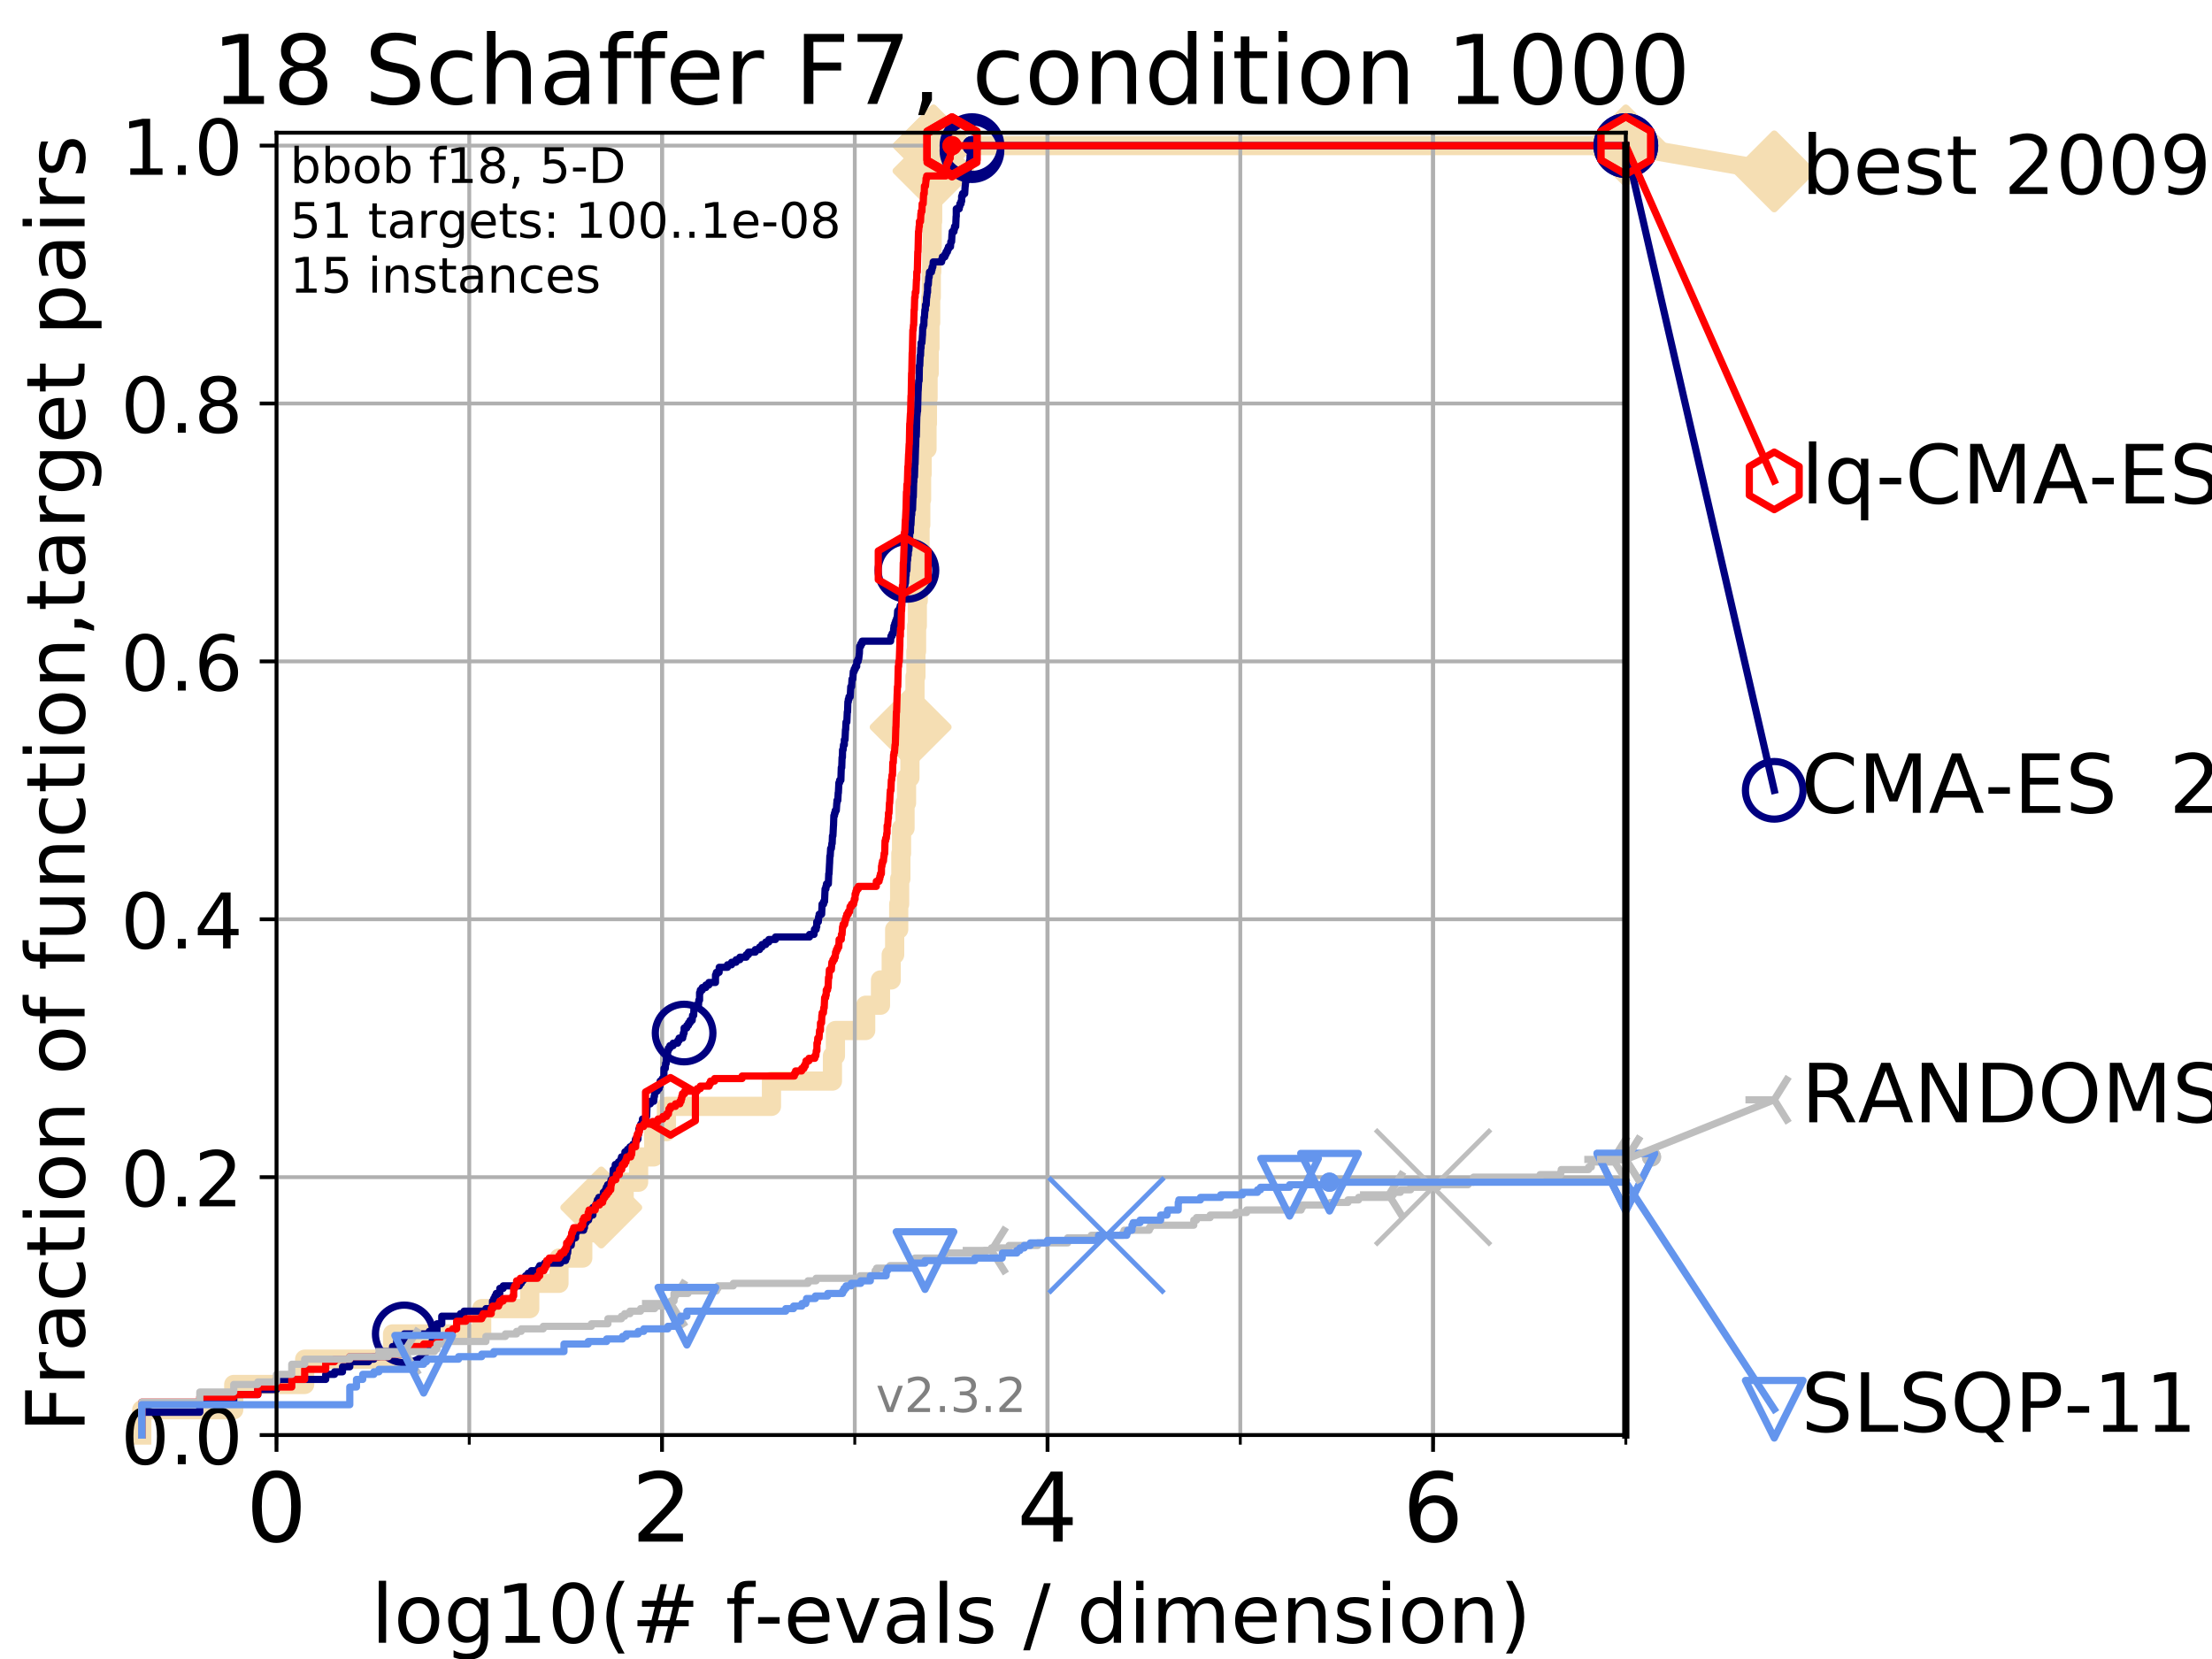 <?xml version="1.0" encoding="utf-8" standalone="no"?>
<!DOCTYPE svg PUBLIC "-//W3C//DTD SVG 1.1//EN"
  "http://www.w3.org/Graphics/SVG/1.1/DTD/svg11.dtd">
<!-- Created with matplotlib (https://matplotlib.org/) -->
<svg height="345.6pt" version="1.1" viewBox="0 0 460.8 345.6" width="460.8pt" xmlns="http://www.w3.org/2000/svg" xmlns:xlink="http://www.w3.org/1999/xlink">
 <defs>
  <style type="text/css">
*{stroke-linecap:butt;stroke-linejoin:round;}
  </style>
 </defs>
 <g id="figure_1">
  <g id="patch_1">
   <path d="M 0 345.6 
L 460.8 345.6 
L 460.8 0 
L 0 0 
z
" style="fill:#ffffff;"/>
  </g>
  <g id="axes_1">
   <g id="patch_2">
    <path d="M 57.6 298.944 
L 338.688 298.944 
L 338.688 27.648 
L 57.6 27.648 
z
" style="fill:#ffffff;"/>
   </g>
   <g id="line2d_1">
    <path d="M 29.533 298.944 
L 29.533 293.677 
L 48.692 293.677 
L 48.692 288.41 
L 63.468 288.41 
L 63.468 283.143 
L 81.776 283.143 
L 81.776 277.877 
L 100.344 277.877 
L 100.344 272.61 
L 110.359 272.61 
L 110.359 267.343 
L 116.443 267.343 
L 116.443 262.076 
L 121.4 262.076 
L 121.4 256.809 
L 125.256 256.809 
L 125.256 251.542 
L 130.019 251.542 
L 130.019 246.275 
L 133.033 246.275 
L 133.033 241.009 
L 136.189 241.009 
L 136.189 235.742 
L 138.828 235.742 
L 138.828 230.475 
L 160.708 230.475 
L 160.708 225.208 
L 173.413 225.208 
L 173.413 219.941 
L 174.035 219.941 
L 174.035 214.674 
L 180.339 214.674 
L 180.339 209.407 
L 183.423 209.407 
L 183.423 204.141 
L 185.655 204.141 
L 185.655 198.874 
L 186.374 198.874 
L 186.374 193.607 
L 187.219 193.607 
L 187.219 188.34 
L 187.412 188.34 
L 187.412 183.073 
L 187.665 183.073 
L 187.665 177.806 
L 187.806 177.806 
L 187.806 172.539 
L 188.536 172.539 
L 188.536 167.272 
L 188.851 167.272 
L 188.851 162.006 
L 189.555 162.006 
L 189.555 156.739 
L 189.702 156.739 
L 189.702 151.472 
L 190.464 151.472 
L 190.464 146.205 
L 190.61 146.205 
L 190.61 140.938 
L 190.801 140.938 
L 190.801 135.671 
L 190.937 135.671 
L 190.937 130.404 
L 191.095 130.404 
L 191.095 125.138 
L 191.288 125.138 
L 191.288 119.871 
L 191.456 119.871 
L 191.456 114.604 
L 191.665 114.604 
L 191.665 109.337 
L 191.815 109.337 
L 191.815 104.07 
L 191.981 104.07 
L 191.981 98.803 
L 192.089 98.803 
L 192.089 93.536 
L 193.113 93.536 
L 193.113 88.27 
L 193.197 88.27 
L 193.197 83.003 
L 193.332 83.003 
L 193.332 77.736 
L 193.572 77.736 
L 193.572 72.469 
L 193.726 72.469 
L 193.726 67.202 
L 193.879 67.202 
L 193.879 61.935 
L 194.002 61.935 
L 194.002 56.668 
L 194.097 56.668 
L 194.097 51.402 
L 194.187 51.402 
L 194.187 46.135 
L 194.288 46.135 
L 194.288 40.868 
L 194.373 40.868 
L 194.373 35.601 
L 194.463 35.601 
L 194.463 30.334 
L 338.688 30.334 
" style="fill:none;stroke:#f5deb3;stroke-linecap:square;stroke-width:4;"/>
   </g>
   <g id="line2d_2">
    <defs>
     <path d="M -0 7.778 
L 7.778 0 
L 0 -7.778 
L -7.778 -0 
z
" id="m4521249ab2" style="stroke:#f5deb3;stroke-linejoin:miter;stroke-width:1.5;"/>
    </defs>
    <g>
     <use style="fill:#f5deb3;stroke:#f5deb3;stroke-linejoin:miter;stroke-width:1.5;" x="125.256" xlink:href="#m4521249ab2" y="251.542"/>
     <use style="fill:#f5deb3;stroke:#f5deb3;stroke-linejoin:miter;stroke-width:1.5;" x="189.702" xlink:href="#m4521249ab2" y="151.472"/>
     <use style="fill:#f5deb3;stroke:#f5deb3;stroke-linejoin:miter;stroke-width:1.5;" x="194.463" xlink:href="#m4521249ab2" y="35.601"/>
     <use style="fill:#f5deb3;stroke:#f5deb3;stroke-linejoin:miter;stroke-width:1.5;" x="194.463" xlink:href="#m4521249ab2" y="30.334"/>
     <use style="fill:#f5deb3;stroke:#f5deb3;stroke-linejoin:miter;stroke-width:1.5;" x="194.463" xlink:href="#m4521249ab2" y="30.334"/>
     <use style="fill:#f5deb3;stroke:#f5deb3;stroke-linejoin:miter;stroke-width:1.5;" x="338.688" xlink:href="#m4521249ab2" y="30.334"/>
    </g>
   </g>
   <g id="line2d_3">
    <path style="fill:none;stroke:#f5deb3;stroke-linecap:square;stroke-width:4;"/>
    <g/>
   </g>
   <g id="line2d_4">
    <path d="M 338.688 30.334 
L 369.608 35.706 
" style="fill:none;stroke:#f5deb3;stroke-linecap:square;stroke-width:4;"/>
    <g>
     <use style="fill:#f5deb3;stroke:#f5deb3;stroke-linejoin:miter;stroke-width:1.5;" x="338.688" xlink:href="#m4521249ab2" y="30.334"/>
     <use style="fill:#f5deb3;stroke:#f5deb3;stroke-linejoin:miter;stroke-width:1.5;" x="369.608" xlink:href="#m4521249ab2" y="35.706"/>
    </g>
   </g>
   <g id="matplotlib.axis_1">
    <g id="xtick_1">
     <g id="line2d_5">
      <path clip-path="url(#pa75f6e303f)" d="M 57.6 298.944 
L 57.6 27.648 
" style="fill:none;stroke:#b0b0b0;stroke-linecap:square;stroke-width:0.8;"/>
     </g>
     <g id="line2d_6">
      <defs>
       <path d="M 0 0 
L 0 3.5 
" id="m5165341d8f" style="stroke:#000000;stroke-width:0.8;"/>
      </defs>
      <g>
       <use style="stroke:#000000;stroke-width:0.8;" x="57.6" xlink:href="#m5165341d8f" y="298.944"/>
      </g>
     </g>
     <g id="text_1">
      <!-- 0 -->
      <defs>
       <path d="M 31.781 66.406 
Q 24.172 66.406 20.328 58.906 
Q 16.5 51.422 16.5 36.375 
Q 16.5 21.391 20.328 13.891 
Q 24.172 6.391 31.781 6.391 
Q 39.453 6.391 43.281 13.891 
Q 47.125 21.391 47.125 36.375 
Q 47.125 51.422 43.281 58.906 
Q 39.453 66.406 31.781 66.406 
z
M 31.781 74.219 
Q 44.047 74.219 50.516 64.516 
Q 56.984 54.828 56.984 36.375 
Q 56.984 17.969 50.516 8.266 
Q 44.047 -1.422 31.781 -1.422 
Q 19.531 -1.422 13.062 8.266 
Q 6.594 17.969 6.594 36.375 
Q 6.594 54.828 13.062 64.516 
Q 19.531 74.219 31.781 74.219 
z
" id="DejaVuSans-48"/>
      </defs>
      <g transform="translate(51.237 321.141)scale(0.2 -0.2)">
       <use xlink:href="#DejaVuSans-48"/>
      </g>
     </g>
    </g>
    <g id="xtick_2">
     <g id="line2d_7">
      <path clip-path="url(#pa75f6e303f)" d="M 137.911 298.944 
L 137.911 27.648 
" style="fill:none;stroke:#b0b0b0;stroke-linecap:square;stroke-width:0.8;"/>
     </g>
     <g id="line2d_8">
      <g>
       <use style="stroke:#000000;stroke-width:0.8;" x="137.911" xlink:href="#m5165341d8f" y="298.944"/>
      </g>
     </g>
     <g id="text_2">
      <!-- 2 -->
      <defs>
       <path d="M 19.188 8.297 
L 53.609 8.297 
L 53.609 0 
L 7.328 0 
L 7.328 8.297 
Q 12.938 14.109 22.625 23.891 
Q 32.328 33.688 34.812 36.531 
Q 39.547 41.844 41.422 45.531 
Q 43.312 49.219 43.312 52.781 
Q 43.312 58.594 39.234 62.25 
Q 35.156 65.922 28.609 65.922 
Q 23.969 65.922 18.812 64.312 
Q 13.672 62.703 7.812 59.422 
L 7.812 69.391 
Q 13.766 71.781 18.938 73 
Q 24.125 74.219 28.422 74.219 
Q 39.75 74.219 46.484 68.547 
Q 53.219 62.891 53.219 53.422 
Q 53.219 48.922 51.531 44.891 
Q 49.859 40.875 45.406 35.406 
Q 44.188 33.984 37.641 27.219 
Q 31.109 20.453 19.188 8.297 
z
" id="DejaVuSans-50"/>
      </defs>
      <g transform="translate(131.548 321.141)scale(0.2 -0.2)">
       <use xlink:href="#DejaVuSans-50"/>
      </g>
     </g>
    </g>
    <g id="xtick_3">
     <g id="line2d_9">
      <path clip-path="url(#pa75f6e303f)" d="M 218.222 298.944 
L 218.222 27.648 
" style="fill:none;stroke:#b0b0b0;stroke-linecap:square;stroke-width:0.8;"/>
     </g>
     <g id="line2d_10">
      <g>
       <use style="stroke:#000000;stroke-width:0.8;" x="218.222" xlink:href="#m5165341d8f" y="298.944"/>
      </g>
     </g>
     <g id="text_3">
      <!-- 4 -->
      <defs>
       <path d="M 37.797 64.312 
L 12.891 25.391 
L 37.797 25.391 
z
M 35.203 72.906 
L 47.609 72.906 
L 47.609 25.391 
L 58.016 25.391 
L 58.016 17.188 
L 47.609 17.188 
L 47.609 0 
L 37.797 0 
L 37.797 17.188 
L 4.891 17.188 
L 4.891 26.703 
z
" id="DejaVuSans-52"/>
      </defs>
      <g transform="translate(211.859 321.141)scale(0.2 -0.2)">
       <use xlink:href="#DejaVuSans-52"/>
      </g>
     </g>
    </g>
    <g id="xtick_4">
     <g id="line2d_11">
      <path clip-path="url(#pa75f6e303f)" d="M 298.533 298.944 
L 298.533 27.648 
" style="fill:none;stroke:#b0b0b0;stroke-linecap:square;stroke-width:0.8;"/>
     </g>
     <g id="line2d_12">
      <g>
       <use style="stroke:#000000;stroke-width:0.8;" x="298.533" xlink:href="#m5165341d8f" y="298.944"/>
      </g>
     </g>
     <g id="text_4">
      <!-- 6 -->
      <defs>
       <path d="M 33.016 40.375 
Q 26.375 40.375 22.484 35.828 
Q 18.609 31.297 18.609 23.391 
Q 18.609 15.531 22.484 10.953 
Q 26.375 6.391 33.016 6.391 
Q 39.656 6.391 43.531 10.953 
Q 47.406 15.531 47.406 23.391 
Q 47.406 31.297 43.531 35.828 
Q 39.656 40.375 33.016 40.375 
z
M 52.594 71.297 
L 52.594 62.312 
Q 48.875 64.062 45.094 64.984 
Q 41.312 65.922 37.594 65.922 
Q 27.828 65.922 22.672 59.328 
Q 17.531 52.734 16.797 39.406 
Q 19.672 43.656 24.016 45.922 
Q 28.375 48.188 33.594 48.188 
Q 44.578 48.188 50.953 41.516 
Q 57.328 34.859 57.328 23.391 
Q 57.328 12.156 50.688 5.359 
Q 44.047 -1.422 33.016 -1.422 
Q 20.359 -1.422 13.672 8.266 
Q 6.984 17.969 6.984 36.375 
Q 6.984 53.656 15.188 63.938 
Q 23.391 74.219 37.203 74.219 
Q 40.922 74.219 44.703 73.484 
Q 48.484 72.75 52.594 71.297 
z
" id="DejaVuSans-54"/>
      </defs>
      <g transform="translate(292.17 321.141)scale(0.2 -0.2)">
       <use xlink:href="#DejaVuSans-54"/>
      </g>
     </g>
    </g>
    <g id="xtick_5">
     <g id="line2d_13">
      <path clip-path="url(#pa75f6e303f)" d="M 57.6 298.944 
L 57.6 27.648 
" style="fill:none;stroke:#b0b0b0;stroke-linecap:square;stroke-width:0.8;"/>
     </g>
     <g id="line2d_14">
      <defs>
       <path d="M 0 0 
L 0 2 
" id="m01f8668f8a" style="stroke:#000000;stroke-width:0.6;"/>
      </defs>
      <g>
       <use style="stroke:#000000;stroke-width:0.6;" x="57.6" xlink:href="#m01f8668f8a" y="298.944"/>
      </g>
     </g>
    </g>
    <g id="xtick_6">
     <g id="line2d_15">
      <path clip-path="url(#pa75f6e303f)" d="M 97.755 298.944 
L 97.755 27.648 
" style="fill:none;stroke:#b0b0b0;stroke-linecap:square;stroke-width:0.8;"/>
     </g>
     <g id="line2d_16">
      <g>
       <use style="stroke:#000000;stroke-width:0.6;" x="97.755" xlink:href="#m01f8668f8a" y="298.944"/>
      </g>
     </g>
    </g>
    <g id="xtick_7">
     <g id="line2d_17">
      <path clip-path="url(#pa75f6e303f)" d="M 137.911 298.944 
L 137.911 27.648 
" style="fill:none;stroke:#b0b0b0;stroke-linecap:square;stroke-width:0.8;"/>
     </g>
     <g id="line2d_18">
      <g>
       <use style="stroke:#000000;stroke-width:0.6;" x="137.911" xlink:href="#m01f8668f8a" y="298.944"/>
      </g>
     </g>
    </g>
    <g id="xtick_8">
     <g id="line2d_19">
      <path clip-path="url(#pa75f6e303f)" d="M 178.066 298.944 
L 178.066 27.648 
" style="fill:none;stroke:#b0b0b0;stroke-linecap:square;stroke-width:0.8;"/>
     </g>
     <g id="line2d_20">
      <g>
       <use style="stroke:#000000;stroke-width:0.6;" x="178.066" xlink:href="#m01f8668f8a" y="298.944"/>
      </g>
     </g>
    </g>
    <g id="xtick_9">
     <g id="line2d_21">
      <path clip-path="url(#pa75f6e303f)" d="M 218.222 298.944 
L 218.222 27.648 
" style="fill:none;stroke:#b0b0b0;stroke-linecap:square;stroke-width:0.8;"/>
     </g>
     <g id="line2d_22">
      <g>
       <use style="stroke:#000000;stroke-width:0.6;" x="218.222" xlink:href="#m01f8668f8a" y="298.944"/>
      </g>
     </g>
    </g>
    <g id="xtick_10">
     <g id="line2d_23">
      <path clip-path="url(#pa75f6e303f)" d="M 258.377 298.944 
L 258.377 27.648 
" style="fill:none;stroke:#b0b0b0;stroke-linecap:square;stroke-width:0.8;"/>
     </g>
     <g id="line2d_24">
      <g>
       <use style="stroke:#000000;stroke-width:0.6;" x="258.377" xlink:href="#m01f8668f8a" y="298.944"/>
      </g>
     </g>
    </g>
    <g id="xtick_11">
     <g id="line2d_25">
      <path clip-path="url(#pa75f6e303f)" d="M 298.533 298.944 
L 298.533 27.648 
" style="fill:none;stroke:#b0b0b0;stroke-linecap:square;stroke-width:0.8;"/>
     </g>
     <g id="line2d_26">
      <g>
       <use style="stroke:#000000;stroke-width:0.6;" x="298.533" xlink:href="#m01f8668f8a" y="298.944"/>
      </g>
     </g>
    </g>
    <g id="xtick_12">
     <g id="line2d_27">
      <path clip-path="url(#pa75f6e303f)" d="M 338.688 298.944 
L 338.688 27.648 
" style="fill:none;stroke:#b0b0b0;stroke-linecap:square;stroke-width:0.8;"/>
     </g>
     <g id="line2d_28">
      <g>
       <use style="stroke:#000000;stroke-width:0.6;" x="338.688" xlink:href="#m01f8668f8a" y="298.944"/>
      </g>
     </g>
    </g>
    <g id="text_5">
     <!-- log10(# f-evals / dimension) -->
     <defs>
      <path d="M 9.422 75.984 
L 18.406 75.984 
L 18.406 0 
L 9.422 0 
z
" id="DejaVuSans-108"/>
      <path d="M 30.609 48.391 
Q 23.391 48.391 19.188 42.75 
Q 14.984 37.109 14.984 27.297 
Q 14.984 17.484 19.156 11.844 
Q 23.344 6.203 30.609 6.203 
Q 37.797 6.203 41.984 11.859 
Q 46.188 17.531 46.188 27.297 
Q 46.188 37.016 41.984 42.703 
Q 37.797 48.391 30.609 48.391 
z
M 30.609 56 
Q 42.328 56 49.016 48.375 
Q 55.719 40.766 55.719 27.297 
Q 55.719 13.875 49.016 6.219 
Q 42.328 -1.422 30.609 -1.422 
Q 18.844 -1.422 12.172 6.219 
Q 5.516 13.875 5.516 27.297 
Q 5.516 40.766 12.172 48.375 
Q 18.844 56 30.609 56 
z
" id="DejaVuSans-111"/>
      <path d="M 45.406 27.984 
Q 45.406 37.75 41.375 43.109 
Q 37.359 48.484 30.078 48.484 
Q 22.859 48.484 18.828 43.109 
Q 14.797 37.75 14.797 27.984 
Q 14.797 18.266 18.828 12.891 
Q 22.859 7.516 30.078 7.516 
Q 37.359 7.516 41.375 12.891 
Q 45.406 18.266 45.406 27.984 
z
M 54.391 6.781 
Q 54.391 -7.172 48.188 -13.984 
Q 42 -20.797 29.203 -20.797 
Q 24.469 -20.797 20.266 -20.094 
Q 16.062 -19.391 12.109 -17.922 
L 12.109 -9.188 
Q 16.062 -11.328 19.922 -12.344 
Q 23.781 -13.375 27.781 -13.375 
Q 36.625 -13.375 41.016 -8.766 
Q 45.406 -4.156 45.406 5.172 
L 45.406 9.625 
Q 42.625 4.781 38.281 2.391 
Q 33.938 0 27.875 0 
Q 17.828 0 11.672 7.656 
Q 5.516 15.328 5.516 27.984 
Q 5.516 40.672 11.672 48.328 
Q 17.828 56 27.875 56 
Q 33.938 56 38.281 53.609 
Q 42.625 51.219 45.406 46.391 
L 45.406 54.688 
L 54.391 54.688 
z
" id="DejaVuSans-103"/>
      <path d="M 12.406 8.297 
L 28.516 8.297 
L 28.516 63.922 
L 10.984 60.406 
L 10.984 69.391 
L 28.422 72.906 
L 38.281 72.906 
L 38.281 8.297 
L 54.391 8.297 
L 54.391 0 
L 12.406 0 
z
" id="DejaVuSans-49"/>
      <path d="M 31 75.875 
Q 24.469 64.656 21.281 53.656 
Q 18.109 42.672 18.109 31.391 
Q 18.109 20.125 21.312 9.062 
Q 24.516 -2 31 -13.188 
L 23.188 -13.188 
Q 15.875 -1.703 12.234 9.375 
Q 8.594 20.453 8.594 31.391 
Q 8.594 42.281 12.203 53.312 
Q 15.828 64.359 23.188 75.875 
z
" id="DejaVuSans-40"/>
      <path d="M 51.125 44 
L 36.922 44 
L 32.812 27.688 
L 47.125 27.688 
z
M 43.797 71.781 
L 38.719 51.516 
L 52.984 51.516 
L 58.109 71.781 
L 65.922 71.781 
L 60.891 51.516 
L 76.125 51.516 
L 76.125 44 
L 58.984 44 
L 54.984 27.688 
L 70.516 27.688 
L 70.516 20.219 
L 53.078 20.219 
L 48 0 
L 40.188 0 
L 45.219 20.219 
L 30.906 20.219 
L 25.875 0 
L 18.016 0 
L 23.094 20.219 
L 7.719 20.219 
L 7.719 27.688 
L 24.906 27.688 
L 29 44 
L 13.281 44 
L 13.281 51.516 
L 30.906 51.516 
L 35.891 71.781 
z
" id="DejaVuSans-35"/>
      <path id="DejaVuSans-32"/>
      <path d="M 37.109 75.984 
L 37.109 68.5 
L 28.516 68.5 
Q 23.688 68.5 21.797 66.547 
Q 19.922 64.594 19.922 59.516 
L 19.922 54.688 
L 34.719 54.688 
L 34.719 47.703 
L 19.922 47.703 
L 19.922 0 
L 10.891 0 
L 10.891 47.703 
L 2.297 47.703 
L 2.297 54.688 
L 10.891 54.688 
L 10.891 58.5 
Q 10.891 67.625 15.141 71.797 
Q 19.391 75.984 28.609 75.984 
z
" id="DejaVuSans-102"/>
      <path d="M 4.891 31.391 
L 31.203 31.391 
L 31.203 23.391 
L 4.891 23.391 
z
" id="DejaVuSans-45"/>
      <path d="M 56.203 29.594 
L 56.203 25.203 
L 14.891 25.203 
Q 15.484 15.922 20.484 11.062 
Q 25.484 6.203 34.422 6.203 
Q 39.594 6.203 44.453 7.469 
Q 49.312 8.734 54.109 11.281 
L 54.109 2.781 
Q 49.266 0.734 44.188 -0.344 
Q 39.109 -1.422 33.891 -1.422 
Q 20.797 -1.422 13.156 6.188 
Q 5.516 13.812 5.516 26.812 
Q 5.516 40.234 12.766 48.109 
Q 20.016 56 32.328 56 
Q 43.359 56 49.781 48.891 
Q 56.203 41.797 56.203 29.594 
z
M 47.219 32.234 
Q 47.125 39.594 43.094 43.984 
Q 39.062 48.391 32.422 48.391 
Q 24.906 48.391 20.391 44.141 
Q 15.875 39.891 15.188 32.172 
z
" id="DejaVuSans-101"/>
      <path d="M 2.984 54.688 
L 12.5 54.688 
L 29.594 8.797 
L 46.688 54.688 
L 56.203 54.688 
L 35.688 0 
L 23.484 0 
z
" id="DejaVuSans-118"/>
      <path d="M 34.281 27.484 
Q 23.391 27.484 19.188 25 
Q 14.984 22.516 14.984 16.5 
Q 14.984 11.719 18.141 8.906 
Q 21.297 6.109 26.703 6.109 
Q 34.188 6.109 38.703 11.406 
Q 43.219 16.703 43.219 25.484 
L 43.219 27.484 
z
M 52.203 31.203 
L 52.203 0 
L 43.219 0 
L 43.219 8.297 
Q 40.141 3.328 35.547 0.953 
Q 30.953 -1.422 24.312 -1.422 
Q 15.922 -1.422 10.953 3.297 
Q 6 8.016 6 15.922 
Q 6 25.141 12.172 29.828 
Q 18.359 34.516 30.609 34.516 
L 43.219 34.516 
L 43.219 35.406 
Q 43.219 41.609 39.141 45 
Q 35.062 48.391 27.688 48.391 
Q 23 48.391 18.547 47.266 
Q 14.109 46.141 10.016 43.891 
L 10.016 52.203 
Q 14.938 54.109 19.578 55.047 
Q 24.219 56 28.609 56 
Q 40.484 56 46.344 49.844 
Q 52.203 43.703 52.203 31.203 
z
" id="DejaVuSans-97"/>
      <path d="M 44.281 53.078 
L 44.281 44.578 
Q 40.484 46.531 36.375 47.5 
Q 32.281 48.484 27.875 48.484 
Q 21.188 48.484 17.844 46.438 
Q 14.5 44.391 14.5 40.281 
Q 14.5 37.156 16.891 35.375 
Q 19.281 33.594 26.516 31.984 
L 29.594 31.297 
Q 39.156 29.25 43.188 25.516 
Q 47.219 21.781 47.219 15.094 
Q 47.219 7.469 41.188 3.016 
Q 35.156 -1.422 24.609 -1.422 
Q 20.219 -1.422 15.453 -0.562 
Q 10.688 0.297 5.422 2 
L 5.422 11.281 
Q 10.406 8.688 15.234 7.391 
Q 20.062 6.109 24.812 6.109 
Q 31.156 6.109 34.562 8.281 
Q 37.984 10.453 37.984 14.406 
Q 37.984 18.062 35.516 20.016 
Q 33.062 21.969 24.703 23.781 
L 21.578 24.516 
Q 13.234 26.266 9.516 29.906 
Q 5.812 33.547 5.812 39.891 
Q 5.812 47.609 11.281 51.797 
Q 16.75 56 26.812 56 
Q 31.781 56 36.172 55.266 
Q 40.578 54.547 44.281 53.078 
z
" id="DejaVuSans-115"/>
      <path d="M 25.391 72.906 
L 33.688 72.906 
L 8.297 -9.281 
L 0 -9.281 
z
" id="DejaVuSans-47"/>
      <path d="M 45.406 46.391 
L 45.406 75.984 
L 54.391 75.984 
L 54.391 0 
L 45.406 0 
L 45.406 8.203 
Q 42.578 3.328 38.25 0.953 
Q 33.938 -1.422 27.875 -1.422 
Q 17.969 -1.422 11.734 6.484 
Q 5.516 14.406 5.516 27.297 
Q 5.516 40.188 11.734 48.094 
Q 17.969 56 27.875 56 
Q 33.938 56 38.25 53.625 
Q 42.578 51.266 45.406 46.391 
z
M 14.797 27.297 
Q 14.797 17.391 18.875 11.75 
Q 22.953 6.109 30.078 6.109 
Q 37.203 6.109 41.297 11.75 
Q 45.406 17.391 45.406 27.297 
Q 45.406 37.203 41.297 42.844 
Q 37.203 48.484 30.078 48.484 
Q 22.953 48.484 18.875 42.844 
Q 14.797 37.203 14.797 27.297 
z
" id="DejaVuSans-100"/>
      <path d="M 9.422 54.688 
L 18.406 54.688 
L 18.406 0 
L 9.422 0 
z
M 9.422 75.984 
L 18.406 75.984 
L 18.406 64.594 
L 9.422 64.594 
z
" id="DejaVuSans-105"/>
      <path d="M 52 44.188 
Q 55.375 50.25 60.062 53.125 
Q 64.75 56 71.094 56 
Q 79.641 56 84.281 50.016 
Q 88.922 44.047 88.922 33.016 
L 88.922 0 
L 79.891 0 
L 79.891 32.719 
Q 79.891 40.578 77.094 44.375 
Q 74.312 48.188 68.609 48.188 
Q 61.625 48.188 57.562 43.547 
Q 53.516 38.922 53.516 30.906 
L 53.516 0 
L 44.484 0 
L 44.484 32.719 
Q 44.484 40.625 41.703 44.406 
Q 38.922 48.188 33.109 48.188 
Q 26.219 48.188 22.156 43.531 
Q 18.109 38.875 18.109 30.906 
L 18.109 0 
L 9.078 0 
L 9.078 54.688 
L 18.109 54.688 
L 18.109 46.188 
Q 21.188 51.219 25.484 53.609 
Q 29.781 56 35.688 56 
Q 41.656 56 45.828 52.969 
Q 50 49.953 52 44.188 
z
" id="DejaVuSans-109"/>
      <path d="M 54.891 33.016 
L 54.891 0 
L 45.906 0 
L 45.906 32.719 
Q 45.906 40.484 42.875 44.328 
Q 39.844 48.188 33.797 48.188 
Q 26.516 48.188 22.312 43.547 
Q 18.109 38.922 18.109 30.906 
L 18.109 0 
L 9.078 0 
L 9.078 54.688 
L 18.109 54.688 
L 18.109 46.188 
Q 21.344 51.125 25.703 53.562 
Q 30.078 56 35.797 56 
Q 45.219 56 50.047 50.172 
Q 54.891 44.344 54.891 33.016 
z
" id="DejaVuSans-110"/>
      <path d="M 8.016 75.875 
L 15.828 75.875 
Q 23.141 64.359 26.781 53.312 
Q 30.422 42.281 30.422 31.391 
Q 30.422 20.453 26.781 9.375 
Q 23.141 -1.703 15.828 -13.188 
L 8.016 -13.188 
Q 14.5 -2 17.703 9.062 
Q 20.906 20.125 20.906 31.391 
Q 20.906 42.672 17.703 53.656 
Q 14.5 64.656 8.016 75.875 
z
" id="DejaVuSans-41"/>
     </defs>
     <g transform="translate(77.303 342.218)scale(0.17 -0.17)">
      <use xlink:href="#DejaVuSans-108"/>
      <use x="27.783" xlink:href="#DejaVuSans-111"/>
      <use x="88.965" xlink:href="#DejaVuSans-103"/>
      <use x="152.441" xlink:href="#DejaVuSans-49"/>
      <use x="216.064" xlink:href="#DejaVuSans-48"/>
      <use x="279.688" xlink:href="#DejaVuSans-40"/>
      <use x="318.701" xlink:href="#DejaVuSans-35"/>
      <use x="402.49" xlink:href="#DejaVuSans-32"/>
      <use x="434.277" xlink:href="#DejaVuSans-102"/>
      <use x="469.404" xlink:href="#DejaVuSans-45"/>
      <use x="505.488" xlink:href="#DejaVuSans-101"/>
      <use x="567.012" xlink:href="#DejaVuSans-118"/>
      <use x="626.191" xlink:href="#DejaVuSans-97"/>
      <use x="687.471" xlink:href="#DejaVuSans-108"/>
      <use x="715.254" xlink:href="#DejaVuSans-115"/>
      <use x="767.354" xlink:href="#DejaVuSans-32"/>
      <use x="799.141" xlink:href="#DejaVuSans-47"/>
      <use x="832.832" xlink:href="#DejaVuSans-32"/>
      <use x="864.619" xlink:href="#DejaVuSans-100"/>
      <use x="928.096" xlink:href="#DejaVuSans-105"/>
      <use x="955.879" xlink:href="#DejaVuSans-109"/>
      <use x="1053.291" xlink:href="#DejaVuSans-101"/>
      <use x="1114.814" xlink:href="#DejaVuSans-110"/>
      <use x="1178.193" xlink:href="#DejaVuSans-115"/>
      <use x="1230.293" xlink:href="#DejaVuSans-105"/>
      <use x="1258.076" xlink:href="#DejaVuSans-111"/>
      <use x="1319.258" xlink:href="#DejaVuSans-110"/>
      <use x="1382.637" xlink:href="#DejaVuSans-41"/>
     </g>
    </g>
   </g>
   <g id="matplotlib.axis_2">
    <g id="ytick_1">
     <g id="line2d_29">
      <path clip-path="url(#pa75f6e303f)" d="M 57.6 298.944 
L 338.688 298.944 
" style="fill:none;stroke:#b0b0b0;stroke-linecap:square;stroke-width:0.8;"/>
     </g>
     <g id="line2d_30">
      <defs>
       <path d="M 0 0 
L -3.5 0 
" id="m05b33aa60d" style="stroke:#000000;stroke-width:0.8;"/>
      </defs>
      <g>
       <use style="stroke:#000000;stroke-width:0.8;" x="57.6" xlink:href="#m05b33aa60d" y="298.944"/>
      </g>
     </g>
     <g id="text_6">
      <!-- 0.0 -->
      <defs>
       <path d="M 10.688 12.406 
L 21 12.406 
L 21 0 
L 10.688 0 
z
" id="DejaVuSans-46"/>
      </defs>
      <g transform="translate(25.155 305.023)scale(0.16 -0.16)">
       <use xlink:href="#DejaVuSans-48"/>
       <use x="63.623" xlink:href="#DejaVuSans-46"/>
       <use x="95.41" xlink:href="#DejaVuSans-48"/>
      </g>
     </g>
    </g>
    <g id="ytick_2">
     <g id="line2d_31">
      <path clip-path="url(#pa75f6e303f)" d="M 57.6 245.222 
L 338.688 245.222 
" style="fill:none;stroke:#b0b0b0;stroke-linecap:square;stroke-width:0.8;"/>
     </g>
     <g id="line2d_32">
      <g>
       <use style="stroke:#000000;stroke-width:0.8;" x="57.6" xlink:href="#m05b33aa60d" y="245.222"/>
      </g>
     </g>
     <g id="text_7">
      <!-- 0.2 -->
      <g transform="translate(25.155 251.301)scale(0.16 -0.16)">
       <use xlink:href="#DejaVuSans-48"/>
       <use x="63.623" xlink:href="#DejaVuSans-46"/>
       <use x="95.41" xlink:href="#DejaVuSans-50"/>
      </g>
     </g>
    </g>
    <g id="ytick_3">
     <g id="line2d_33">
      <path clip-path="url(#pa75f6e303f)" d="M 57.6 191.5 
L 338.688 191.5 
" style="fill:none;stroke:#b0b0b0;stroke-linecap:square;stroke-width:0.8;"/>
     </g>
     <g id="line2d_34">
      <g>
       <use style="stroke:#000000;stroke-width:0.8;" x="57.6" xlink:href="#m05b33aa60d" y="191.5"/>
      </g>
     </g>
     <g id="text_8">
      <!-- 0.4 -->
      <g transform="translate(25.155 197.579)scale(0.16 -0.16)">
       <use xlink:href="#DejaVuSans-48"/>
       <use x="63.623" xlink:href="#DejaVuSans-46"/>
       <use x="95.41" xlink:href="#DejaVuSans-52"/>
      </g>
     </g>
    </g>
    <g id="ytick_4">
     <g id="line2d_35">
      <path clip-path="url(#pa75f6e303f)" d="M 57.6 137.778 
L 338.688 137.778 
" style="fill:none;stroke:#b0b0b0;stroke-linecap:square;stroke-width:0.8;"/>
     </g>
     <g id="line2d_36">
      <g>
       <use style="stroke:#000000;stroke-width:0.8;" x="57.6" xlink:href="#m05b33aa60d" y="137.778"/>
      </g>
     </g>
     <g id="text_9">
      <!-- 0.6 -->
      <g transform="translate(25.155 143.857)scale(0.16 -0.16)">
       <use xlink:href="#DejaVuSans-48"/>
       <use x="63.623" xlink:href="#DejaVuSans-46"/>
       <use x="95.41" xlink:href="#DejaVuSans-54"/>
      </g>
     </g>
    </g>
    <g id="ytick_5">
     <g id="line2d_37">
      <path clip-path="url(#pa75f6e303f)" d="M 57.6 84.056 
L 338.688 84.056 
" style="fill:none;stroke:#b0b0b0;stroke-linecap:square;stroke-width:0.8;"/>
     </g>
     <g id="line2d_38">
      <g>
       <use style="stroke:#000000;stroke-width:0.8;" x="57.6" xlink:href="#m05b33aa60d" y="84.056"/>
      </g>
     </g>
     <g id="text_10">
      <!-- 0.8 -->
      <defs>
       <path d="M 31.781 34.625 
Q 24.75 34.625 20.719 30.859 
Q 16.703 27.094 16.703 20.516 
Q 16.703 13.922 20.719 10.156 
Q 24.75 6.391 31.781 6.391 
Q 38.812 6.391 42.859 10.172 
Q 46.922 13.969 46.922 20.516 
Q 46.922 27.094 42.891 30.859 
Q 38.875 34.625 31.781 34.625 
z
M 21.922 38.812 
Q 15.578 40.375 12.031 44.719 
Q 8.5 49.078 8.5 55.328 
Q 8.5 64.062 14.719 69.141 
Q 20.953 74.219 31.781 74.219 
Q 42.672 74.219 48.875 69.141 
Q 55.078 64.062 55.078 55.328 
Q 55.078 49.078 51.531 44.719 
Q 48 40.375 41.703 38.812 
Q 48.828 37.156 52.797 32.312 
Q 56.781 27.484 56.781 20.516 
Q 56.781 9.906 50.312 4.234 
Q 43.844 -1.422 31.781 -1.422 
Q 19.734 -1.422 13.25 4.234 
Q 6.781 9.906 6.781 20.516 
Q 6.781 27.484 10.781 32.312 
Q 14.797 37.156 21.922 38.812 
z
M 18.312 54.391 
Q 18.312 48.734 21.844 45.562 
Q 25.391 42.391 31.781 42.391 
Q 38.141 42.391 41.719 45.562 
Q 45.312 48.734 45.312 54.391 
Q 45.312 60.062 41.719 63.234 
Q 38.141 66.406 31.781 66.406 
Q 25.391 66.406 21.844 63.234 
Q 18.312 60.062 18.312 54.391 
z
" id="DejaVuSans-56"/>
      </defs>
      <g transform="translate(25.155 90.135)scale(0.16 -0.16)">
       <use xlink:href="#DejaVuSans-48"/>
       <use x="63.623" xlink:href="#DejaVuSans-46"/>
       <use x="95.41" xlink:href="#DejaVuSans-56"/>
      </g>
     </g>
    </g>
    <g id="ytick_6">
     <g id="line2d_39">
      <path clip-path="url(#pa75f6e303f)" d="M 57.6 30.334 
L 338.688 30.334 
" style="fill:none;stroke:#b0b0b0;stroke-linecap:square;stroke-width:0.8;"/>
     </g>
     <g id="line2d_40">
      <g>
       <use style="stroke:#000000;stroke-width:0.8;" x="57.6" xlink:href="#m05b33aa60d" y="30.334"/>
      </g>
     </g>
     <g id="text_11">
      <!-- 1.0 -->
      <g transform="translate(25.155 36.413)scale(0.16 -0.16)">
       <use xlink:href="#DejaVuSans-49"/>
       <use x="63.623" xlink:href="#DejaVuSans-46"/>
       <use x="95.41" xlink:href="#DejaVuSans-48"/>
      </g>
     </g>
    </g>
    <g id="text_12">
     <!-- Fraction of function,target pairs -->
     <defs>
      <path d="M 9.812 72.906 
L 51.703 72.906 
L 51.703 64.594 
L 19.672 64.594 
L 19.672 43.109 
L 48.578 43.109 
L 48.578 34.812 
L 19.672 34.812 
L 19.672 0 
L 9.812 0 
z
" id="DejaVuSans-70"/>
      <path d="M 41.109 46.297 
Q 39.594 47.172 37.812 47.578 
Q 36.031 48 33.891 48 
Q 26.266 48 22.188 43.047 
Q 18.109 38.094 18.109 28.812 
L 18.109 0 
L 9.078 0 
L 9.078 54.688 
L 18.109 54.688 
L 18.109 46.188 
Q 20.953 51.172 25.484 53.578 
Q 30.031 56 36.531 56 
Q 37.453 56 38.578 55.875 
Q 39.703 55.766 41.062 55.516 
z
" id="DejaVuSans-114"/>
      <path d="M 48.781 52.594 
L 48.781 44.188 
Q 44.969 46.297 41.141 47.344 
Q 37.312 48.391 33.406 48.391 
Q 24.656 48.391 19.812 42.844 
Q 14.984 37.312 14.984 27.297 
Q 14.984 17.281 19.812 11.734 
Q 24.656 6.203 33.406 6.203 
Q 37.312 6.203 41.141 7.25 
Q 44.969 8.297 48.781 10.406 
L 48.781 2.094 
Q 45.016 0.344 40.984 -0.531 
Q 36.969 -1.422 32.422 -1.422 
Q 20.062 -1.422 12.781 6.344 
Q 5.516 14.109 5.516 27.297 
Q 5.516 40.672 12.859 48.328 
Q 20.219 56 33.016 56 
Q 37.156 56 41.109 55.141 
Q 45.062 54.297 48.781 52.594 
z
" id="DejaVuSans-99"/>
      <path d="M 18.312 70.219 
L 18.312 54.688 
L 36.812 54.688 
L 36.812 47.703 
L 18.312 47.703 
L 18.312 18.016 
Q 18.312 11.328 20.141 9.422 
Q 21.969 7.516 27.594 7.516 
L 36.812 7.516 
L 36.812 0 
L 27.594 0 
Q 17.188 0 13.234 3.875 
Q 9.281 7.766 9.281 18.016 
L 9.281 47.703 
L 2.688 47.703 
L 2.688 54.688 
L 9.281 54.688 
L 9.281 70.219 
z
" id="DejaVuSans-116"/>
      <path d="M 8.5 21.578 
L 8.5 54.688 
L 17.484 54.688 
L 17.484 21.922 
Q 17.484 14.156 20.5 10.266 
Q 23.531 6.391 29.594 6.391 
Q 36.859 6.391 41.078 11.031 
Q 45.312 15.672 45.312 23.688 
L 45.312 54.688 
L 54.297 54.688 
L 54.297 0 
L 45.312 0 
L 45.312 8.406 
Q 42.047 3.422 37.719 1 
Q 33.406 -1.422 27.688 -1.422 
Q 18.266 -1.422 13.375 4.438 
Q 8.5 10.297 8.5 21.578 
z
M 31.109 56 
z
" id="DejaVuSans-117"/>
      <path d="M 11.719 12.406 
L 22.016 12.406 
L 22.016 4 
L 14.016 -11.625 
L 7.719 -11.625 
L 11.719 4 
z
" id="DejaVuSans-44"/>
      <path d="M 18.109 8.203 
L 18.109 -20.797 
L 9.078 -20.797 
L 9.078 54.688 
L 18.109 54.688 
L 18.109 46.391 
Q 20.953 51.266 25.266 53.625 
Q 29.594 56 35.594 56 
Q 45.562 56 51.781 48.094 
Q 58.016 40.188 58.016 27.297 
Q 58.016 14.406 51.781 6.484 
Q 45.562 -1.422 35.594 -1.422 
Q 29.594 -1.422 25.266 0.953 
Q 20.953 3.328 18.109 8.203 
z
M 48.688 27.297 
Q 48.688 37.203 44.609 42.844 
Q 40.531 48.484 33.406 48.484 
Q 26.266 48.484 22.188 42.844 
Q 18.109 37.203 18.109 27.297 
Q 18.109 17.391 22.188 11.75 
Q 26.266 6.109 33.406 6.109 
Q 40.531 6.109 44.609 11.75 
Q 48.688 17.391 48.688 27.297 
z
" id="DejaVuSans-112"/>
     </defs>
     <g transform="translate(17.62 298.435)rotate(-90)scale(0.17 -0.17)">
      <use xlink:href="#DejaVuSans-70"/>
      <use x="57.41" xlink:href="#DejaVuSans-114"/>
      <use x="98.523" xlink:href="#DejaVuSans-97"/>
      <use x="159.803" xlink:href="#DejaVuSans-99"/>
      <use x="214.783" xlink:href="#DejaVuSans-116"/>
      <use x="253.992" xlink:href="#DejaVuSans-105"/>
      <use x="281.775" xlink:href="#DejaVuSans-111"/>
      <use x="342.957" xlink:href="#DejaVuSans-110"/>
      <use x="406.336" xlink:href="#DejaVuSans-32"/>
      <use x="438.123" xlink:href="#DejaVuSans-111"/>
      <use x="499.305" xlink:href="#DejaVuSans-102"/>
      <use x="534.51" xlink:href="#DejaVuSans-32"/>
      <use x="566.297" xlink:href="#DejaVuSans-102"/>
      <use x="601.502" xlink:href="#DejaVuSans-117"/>
      <use x="664.881" xlink:href="#DejaVuSans-110"/>
      <use x="728.26" xlink:href="#DejaVuSans-99"/>
      <use x="783.24" xlink:href="#DejaVuSans-116"/>
      <use x="822.449" xlink:href="#DejaVuSans-105"/>
      <use x="850.232" xlink:href="#DejaVuSans-111"/>
      <use x="911.414" xlink:href="#DejaVuSans-110"/>
      <use x="974.793" xlink:href="#DejaVuSans-44"/>
      <use x="1006.58" xlink:href="#DejaVuSans-116"/>
      <use x="1045.789" xlink:href="#DejaVuSans-97"/>
      <use x="1107.068" xlink:href="#DejaVuSans-114"/>
      <use x="1148.166" xlink:href="#DejaVuSans-103"/>
      <use x="1211.643" xlink:href="#DejaVuSans-101"/>
      <use x="1273.166" xlink:href="#DejaVuSans-116"/>
      <use x="1312.375" xlink:href="#DejaVuSans-32"/>
      <use x="1344.162" xlink:href="#DejaVuSans-112"/>
      <use x="1407.639" xlink:href="#DejaVuSans-97"/>
      <use x="1468.918" xlink:href="#DejaVuSans-105"/>
      <use x="1496.701" xlink:href="#DejaVuSans-114"/>
      <use x="1537.814" xlink:href="#DejaVuSans-115"/>
     </g>
    </g>
   </g>
   <g id="line2d_41">
    <defs>
     <path d="M 0 1.5 
C 0.398 1.5 0.779 1.342 1.061 1.061 
C 1.342 0.779 1.5 0.398 1.5 0 
C 1.5 -0.398 1.342 -0.779 1.061 -1.061 
C 0.779 -1.342 0.398 -1.5 0 -1.5 
C -0.398 -1.5 -0.779 -1.342 -1.061 -1.061 
C -1.342 -0.779 -1.5 -0.398 -1.5 0 
C -1.5 0.398 -1.342 0.779 -1.061 1.061 
C -0.779 1.342 -0.398 1.5 0 1.5 
z
" id="m844db30e0d" style="stroke:#f5deb3;"/>
    </defs>
    <g>
     <use style="fill:#f5deb3;stroke:#f5deb3;" x="194.463" xlink:href="#m844db30e0d" y="30.334"/>
     <use style="fill:#f5deb3;stroke:#f5deb3;" x="194.463" xlink:href="#m844db30e0d" y="30.334"/>
    </g>
   </g>
   <g id="line2d_42">
    <defs>
     <path d="M 0 1.5 
C 0.398 1.5 0.779 1.342 1.061 1.061 
C 1.342 0.779 1.5 0.398 1.5 0 
C 1.5 -0.398 1.342 -0.779 1.061 -1.061 
C 0.779 -1.342 0.398 -1.5 0 -1.5 
C -0.398 -1.5 -0.779 -1.342 -1.061 -1.061 
C -1.342 -0.779 -1.5 -0.398 -1.5 0 
C -1.5 0.398 -1.342 0.779 -1.061 1.061 
C -0.779 1.342 -0.398 1.5 0 1.5 
z
" id="m096add1e1c" style="stroke:#000080;"/>
    </defs>
    <g>
     <use style="fill:#000080;stroke:#000080;" x="202.478" xlink:href="#m096add1e1c" y="30.334"/>
     <use style="fill:#000080;stroke:#000080;" x="202.478" xlink:href="#m096add1e1c" y="30.334"/>
    </g>
   </g>
   <g id="line2d_43">
    <path d="M 29.533 298.944 
L 29.533 294.204 
L 41.621 294.204 
L 41.621 292.097 
L 48.692 292.097 
L 48.692 290.517 
L 53.709 290.517 
L 53.709 289.464 
L 57.6 289.464 
L 57.6 287.357 
L 67.851 287.357 
L 67.851 286.304 
L 69.688 286.304 
L 69.688 285.777 
L 71.35 285.777 
L 71.35 284.723 
L 72.868 284.723 
L 72.868 283.67 
L 76.759 283.67 
L 76.759 283.143 
L 77.885 283.143 
L 77.885 282.617 
L 78.942 282.617 
L 78.942 282.09 
L 79.939 282.09 
L 79.939 281.563 
L 81.776 281.563 
L 81.776 280.51 
L 82.627 280.51 
L 82.627 279.457 
L 84.213 279.457 
L 84.213 277.877 
L 89.419 277.877 
L 89.419 277.35 
L 91.03 277.35 
L 91.03 275.77 
L 92.027 275.77 
L 92.027 274.19 
L 95.918 274.19 
L 95.918 273.663 
L 96.676 273.663 
L 96.676 273.136 
L 101.223 273.136 
L 101.223 272.61 
L 102.597 272.61 
L 102.597 271.03 
L 102.859 271.03 
L 102.859 270.503 
L 103.118 270.503 
L 103.118 269.976 
L 103.372 269.976 
L 103.372 269.45 
L 104.115 269.45 
L 104.115 268.396 
L 104.826 268.396 
L 104.826 267.87 
L 108.199 267.87 
L 108.199 267.343 
L 108.578 267.343 
L 108.578 266.816 
L 108.949 266.816 
L 108.949 266.289 
L 109.491 266.289 
L 109.491 265.763 
L 110.017 265.763 
L 110.017 265.236 
L 110.694 265.236 
L 110.694 264.709 
L 112.128 264.709 
L 112.128 264.183 
L 112.432 264.183 
L 112.432 263.656 
L 113.454 263.656 
L 113.454 263.129 
L 116.798 263.129 
L 116.798 262.603 
L 117.821 262.603 
L 117.821 262.076 
L 118.04 262.076 
L 118.149 261.023 
L 118.257 261.023 
L 118.364 259.443 
L 118.994 259.443 
L 119.097 258.389 
L 119.199 258.389 
L 119.199 257.862 
L 119.899 257.862 
L 119.899 256.809 
L 120.094 256.809 
L 120.094 256.282 
L 121.579 256.282 
L 121.579 255.756 
L 121.756 255.756 
L 121.756 254.702 
L 122.105 254.702 
L 122.105 254.176 
L 122.615 254.176 
L 122.615 253.649 
L 122.782 253.649 
L 122.782 253.122 
L 123.514 253.122 
L 123.514 251.542 
L 124.063 251.542 
L 124.063 251.016 
L 124.293 251.016 
L 124.293 250.489 
L 124.444 250.489 
L 124.444 249.962 
L 124.744 249.962 
L 124.744 249.436 
L 125.683 249.436 
L 125.683 248.382 
L 126.1 248.382 
L 126.1 247.855 
L 126.304 247.855 
L 126.304 247.329 
L 126.574 247.329 
L 126.574 246.802 
L 127.165 246.802 
L 127.165 246.275 
L 127.294 246.275 
L 127.294 245.749 
L 127.674 245.749 
L 127.737 243.642 
L 128.108 243.642 
L 128.169 242.589 
L 128.827 242.589 
L 128.827 242.062 
L 129.291 242.062 
L 129.291 241.535 
L 129.461 241.535 
L 129.461 241.009 
L 130.128 241.009 
L 130.182 239.955 
L 130.717 239.955 
L 130.717 239.428 
L 131.236 239.428 
L 131.236 238.902 
L 131.84 238.902 
L 131.84 238.375 
L 132.279 238.375 
L 132.375 237.322 
L 132.894 237.322 
L 132.94 236.268 
L 133.033 236.268 
L 133.079 235.215 
L 133.262 235.215 
L 133.262 234.688 
L 133.488 234.688 
L 133.488 234.162 
L 133.756 234.162 
L 133.844 233.108 
L 134.577 233.108 
L 134.577 232.582 
L 134.703 232.582 
L 134.787 230.475 
L 134.829 230.475 
L 134.829 229.948 
L 135.482 229.948 
L 135.482 229.421 
L 136.189 229.421 
L 136.266 228.368 
L 136.343 228.368 
L 136.381 227.315 
L 136.906 227.315 
L 136.906 226.788 
L 137.308 226.788 
L 137.308 226.261 
L 137.487 226.261 
L 137.523 225.208 
L 137.98 225.208 
L 137.98 224.681 
L 138.29 224.681 
L 138.324 222.575 
L 138.595 222.575 
L 138.662 221.521 
L 138.795 221.521 
L 138.828 220.468 
L 139.025 220.468 
L 139.091 218.888 
L 139.221 218.888 
L 139.221 218.361 
L 139.541 218.361 
L 139.541 217.834 
L 140.226 217.834 
L 140.226 217.308 
L 141.177 217.308 
L 141.177 216.781 
L 141.464 216.781 
L 141.464 216.254 
L 142.216 216.254 
L 142.216 215.728 
L 142.352 215.728 
L 142.352 215.201 
L 142.513 215.201 
L 142.513 214.148 
L 143.067 214.148 
L 143.067 213.621 
L 143.426 213.621 
L 143.426 213.094 
L 143.754 213.094 
L 143.754 212.567 
L 144.197 212.567 
L 144.27 211.514 
L 144.511 211.514 
L 144.558 209.934 
L 145.005 209.934 
L 145.005 209.407 
L 145.509 209.407 
L 145.576 208.354 
L 145.733 208.354 
L 145.733 206.774 
L 145.888 206.774 
L 145.888 206.247 
L 146.302 206.247 
L 146.302 205.721 
L 147.041 205.721 
L 147.041 205.194 
L 147.67 205.194 
L 147.67 204.667 
L 149.049 204.667 
L 149.049 203.087 
L 149.232 203.087 
L 149.232 202.56 
L 149.806 202.56 
L 149.824 201.507 
L 151.55 201.507 
L 151.55 200.98 
L 152.406 200.98 
L 152.406 200.454 
L 153.338 200.454 
L 153.338 199.927 
L 154.126 199.927 
L 154.126 199.4 
L 155.451 199.4 
L 155.451 198.874 
L 155.916 198.874 
L 155.916 198.347 
L 157.335 198.347 
L 157.335 197.82 
L 158.228 197.82 
L 158.228 197.294 
L 158.732 197.294 
L 158.732 196.767 
L 159.517 196.767 
L 159.517 196.24 
L 160.162 196.24 
L 160.162 195.714 
L 161.547 195.714 
L 161.547 195.187 
L 168.639 195.187 
L 168.639 194.66 
L 169.571 194.66 
L 169.662 193.607 
L 170.014 193.607 
L 170.014 193.08 
L 170.141 193.08 
L 170.141 192.027 
L 170.478 192.027 
L 170.532 190.973 
L 170.645 190.973 
L 170.645 190.447 
L 171.165 190.447 
L 171.253 188.34 
L 171.57 188.34 
L 171.57 187.813 
L 171.766 187.813 
L 171.876 185.18 
L 172.054 185.18 
L 172.054 184.653 
L 172.172 184.653 
L 172.172 184.126 
L 172.564 184.126 
L 172.645 182.02 
L 172.702 182.02 
L 172.806 179.913 
L 172.815 179.913 
L 172.876 178.333 
L 172.947 178.333 
L 173.035 176.753 
L 173.193 176.753 
L 173.289 175.699 
L 173.358 175.699 
L 173.417 174.119 
L 173.513 174.119 
L 173.621 172.013 
L 173.635 172.013 
L 173.706 169.906 
L 173.845 169.906 
L 173.845 169.379 
L 173.986 169.379 
L 173.986 168.853 
L 174.214 168.853 
L 174.318 167.272 
L 174.353 167.272 
L 174.353 166.746 
L 174.529 166.746 
L 174.61 165.166 
L 174.652 165.166 
L 174.754 163.059 
L 174.909 163.059 
L 174.909 162.532 
L 175.17 162.532 
L 175.253 159.899 
L 175.351 159.899 
L 175.416 157.792 
L 175.489 157.792 
L 175.517 156.212 
L 175.634 156.212 
L 175.718 155.159 
L 175.888 155.159 
L 175.888 154.105 
L 176.034 154.105 
L 176.124 151.999 
L 176.167 151.999 
L 176.24 150.419 
L 176.414 150.419 
L 176.502 148.312 
L 176.563 148.312 
L 176.627 146.205 
L 176.718 146.205 
L 176.718 145.678 
L 176.857 145.678 
L 176.857 145.152 
L 177.117 145.152 
L 177.227 143.045 
L 177.402 143.045 
L 177.488 141.465 
L 177.65 141.465 
L 177.757 139.885 
L 177.947 139.885 
L 177.947 139.358 
L 178.188 139.358 
L 178.188 138.831 
L 178.466 138.831 
L 178.47 137.778 
L 178.767 137.778 
L 178.767 137.251 
L 178.891 137.251 
L 179 136.198 
L 179.02 136.198 
L 179.079 134.618 
L 179.318 134.618 
L 179.318 134.091 
L 179.601 134.091 
L 179.601 133.565 
L 185.535 133.565 
L 185.594 132.511 
L 185.839 132.511 
L 185.839 131.985 
L 186.099 131.985 
L 186.164 130.931 
L 186.221 130.931 
L 186.221 130.404 
L 186.393 130.404 
L 186.393 129.878 
L 186.574 129.878 
L 186.574 129.351 
L 186.776 129.351 
L 186.776 128.824 
L 186.896 128.824 
L 187.003 127.244 
L 187.363 127.244 
L 187.363 126.718 
L 187.522 126.718 
L 187.522 126.191 
L 187.838 126.191 
L 187.838 125.138 
L 187.988 125.138 
L 187.988 124.084 
L 188.233 124.084 
L 188.311 121.977 
L 188.517 121.977 
L 188.517 121.451 
L 188.63 121.451 
L 188.71 119.871 
L 188.759 119.871 
L 188.791 118.817 
L 188.93 118.817 
L 189.001 116.711 
L 189.068 116.711 
L 189.116 115.657 
L 189.201 115.657 
L 189.234 114.604 
L 189.335 114.604 
L 189.442 113.024 
L 189.473 113.024 
L 189.515 110.917 
L 189.654 110.917 
L 189.698 109.337 
L 189.766 109.337 
L 189.866 107.23 
L 189.931 107.23 
L 189.953 106.177 
L 190.095 106.177 
L 190.189 103.543 
L 190.255 103.543 
L 190.333 100.383 
L 190.371 100.383 
L 190.385 99.33 
L 190.498 99.33 
L 190.575 96.697 
L 190.621 96.697 
L 190.731 93.01 
L 190.756 93.01 
L 190.806 90.903 
L 190.887 90.903 
L 190.99 86.69 
L 191.008 86.69 
L 191.105 85.636 
L 191.147 85.636 
L 191.253 81.423 
L 191.272 81.423 
L 191.377 79.316 
L 191.474 79.316 
L 191.524 76.156 
L 191.603 76.156 
L 191.678 74.049 
L 191.764 74.049 
L 191.812 72.469 
L 191.877 72.469 
L 191.877 71.416 
L 192.051 71.416 
L 192.156 69.836 
L 192.173 69.836 
L 192.215 68.255 
L 192.318 68.255 
L 192.318 67.729 
L 192.459 67.729 
L 192.494 66.149 
L 192.573 66.149 
L 192.673 64.569 
L 192.764 64.569 
L 192.788 63.515 
L 192.947 63.515 
L 193.02 61.935 
L 193.067 61.935 
L 193.17 60.882 
L 193.227 60.882 
L 193.239 59.302 
L 193.382 59.302 
L 193.489 57.722 
L 193.569 57.722 
L 193.625 56.668 
L 194.046 56.668 
L 194.046 56.142 
L 194.179 56.142 
L 194.179 55.615 
L 194.328 55.615 
L 194.401 54.562 
L 196.156 54.562 
L 196.156 54.035 
L 196.315 54.035 
L 196.315 53.508 
L 196.834 53.508 
L 196.834 52.982 
L 197.081 52.982 
L 197.081 52.455 
L 197.37 52.455 
L 197.37 51.928 
L 197.575 51.928 
L 197.575 51.402 
L 198.004 51.402 
L 198.072 50.348 
L 198.237 50.348 
L 198.314 48.768 
L 198.361 48.768 
L 198.361 48.241 
L 198.732 48.241 
L 198.732 47.715 
L 198.846 47.715 
L 198.846 47.188 
L 199.09 47.188 
L 199.177 45.081 
L 199.211 45.081 
L 199.211 43.501 
L 199.827 43.501 
L 199.827 42.975 
L 199.955 42.975 
L 199.955 42.448 
L 200.201 42.448 
L 200.201 41.921 
L 200.328 41.921 
L 200.328 40.868 
L 200.497 40.868 
L 200.497 40.341 
L 200.962 40.341 
L 201.06 38.761 
L 201.086 38.761 
L 201.172 37.708 
L 201.324 37.708 
L 201.377 36.654 
L 201.582 36.654 
L 201.661 35.074 
L 201.8 35.074 
L 201.8 34.548 
L 201.92 34.548 
L 201.978 33.494 
L 202.052 33.494 
L 202.08 32.441 
L 202.27 32.441 
L 202.341 31.387 
L 202.478 31.387 
L 202.478 30.334 
L 338.688 30.334 
L 338.688 30.334 
" style="fill:none;stroke:#000080;stroke-linecap:square;stroke-width:1.5;"/>
   </g>
   <g id="line2d_44">
    <defs>
     <path d="M 0 6 
C 1.591 6 3.117 5.368 4.243 4.243 
C 5.368 3.117 6 1.591 6 0 
C 6 -1.591 5.368 -3.117 4.243 -4.243 
C 3.117 -5.368 1.591 -6 0 -6 
C -1.591 -6 -3.117 -5.368 -4.243 -4.243 
C -5.368 -3.117 -6 -1.591 -6 0 
C -6 1.591 -5.368 3.117 -4.243 4.243 
C -3.117 5.368 -1.591 6 0 6 
z
" id="mb120fb52e2" style="stroke:#000080;stroke-width:1.5;"/>
    </defs>
    <g>
     <use style="fill-opacity:0;stroke:#000080;stroke-width:1.5;" x="84.213" xlink:href="#mb120fb52e2" y="277.877"/>
     <use style="fill-opacity:0;stroke:#000080;stroke-width:1.5;" x="142.513" xlink:href="#mb120fb52e2" y="215.201"/>
     <use style="fill-opacity:0;stroke:#000080;stroke-width:1.5;" x="188.93" xlink:href="#mb120fb52e2" y="118.817"/>
     <use style="fill-opacity:0;stroke:#000080;stroke-width:1.5;" x="202.478" xlink:href="#mb120fb52e2" y="31.387"/>
     <use style="fill-opacity:0;stroke:#000080;stroke-width:1.5;" x="202.478" xlink:href="#mb120fb52e2" y="30.334"/>
     <use style="fill-opacity:0;stroke:#000080;stroke-width:1.5;" x="338.688" xlink:href="#mb120fb52e2" y="30.334"/>
    </g>
   </g>
   <g id="line2d_45">
    <path style="fill:none;stroke:#000080;stroke-linecap:square;stroke-width:1.5;"/>
    <g/>
   </g>
   <g id="line2d_46">
    <defs>
     <path d="M 0 1.5 
C 0.398 1.5 0.779 1.342 1.061 1.061 
C 1.342 0.779 1.5 0.398 1.5 0 
C 1.5 -0.398 1.342 -0.779 1.061 -1.061 
C 0.779 -1.342 0.398 -1.5 0 -1.5 
C -0.398 -1.5 -0.779 -1.342 -1.061 -1.061 
C -1.342 -0.779 -1.5 -0.398 -1.5 0 
C -1.5 0.398 -1.342 0.779 -1.061 1.061 
C -0.779 1.342 -0.398 1.5 0 1.5 
z
" id="me17ed589f9" style="stroke:#ff0000;"/>
    </defs>
    <g>
     <use style="fill:#ff0000;stroke:#ff0000;" x="198.318" xlink:href="#me17ed589f9" y="30.334"/>
     <use style="fill:#ff0000;stroke:#ff0000;" x="198.318" xlink:href="#me17ed589f9" y="30.334"/>
    </g>
   </g>
   <g id="line2d_47">
    <path d="M 29.533 298.944 
L 29.533 292.097 
L 41.621 292.097 
L 41.621 291.044 
L 48.692 291.044 
L 48.692 290.517 
L 53.709 290.517 
L 53.709 288.937 
L 60.78 288.937 
L 60.78 287.357 
L 63.468 287.357 
L 63.468 285.25 
L 67.851 285.25 
L 67.851 283.67 
L 69.688 283.67 
L 69.688 283.143 
L 72.868 283.143 
L 72.868 282.617 
L 80.881 282.617 
L 80.881 282.09 
L 84.213 282.09 
L 84.213 281.563 
L 84.956 281.563 
L 84.956 281.037 
L 86.351 281.037 
L 86.351 280.51 
L 88.256 280.51 
L 88.256 279.983 
L 91.03 279.983 
L 91.03 279.457 
L 92.504 279.457 
L 92.504 278.93 
L 92.969 278.93 
L 92.969 278.403 
L 93.422 278.403 
L 93.422 277.35 
L 94.295 277.35 
L 94.295 276.823 
L 95.125 276.823 
L 95.125 275.243 
L 97.044 275.243 
L 97.044 274.716 
L 100.344 274.716 
L 100.344 274.19 
L 100.642 274.19 
L 100.642 273.663 
L 102.331 273.663 
L 102.331 272.61 
L 102.597 272.61 
L 102.597 272.083 
L 103.871 272.083 
L 103.871 271.556 
L 104.115 271.556 
L 104.115 271.03 
L 104.826 271.03 
L 104.826 270.503 
L 106.803 270.503 
L 106.803 269.976 
L 107.009 269.976 
L 107.009 268.396 
L 107.213 268.396 
L 107.213 267.87 
L 107.614 267.87 
L 107.614 266.816 
L 108.389 266.816 
L 108.389 266.289 
L 111.975 266.289 
L 111.975 265.763 
L 112.432 265.763 
L 112.432 264.709 
L 113.311 264.709 
L 113.311 264.183 
L 113.595 264.183 
L 113.595 263.656 
L 113.874 263.656 
L 113.874 262.603 
L 114.419 262.603 
L 114.419 262.076 
L 116.443 262.076 
L 116.443 261.549 
L 116.798 261.549 
L 116.798 261.023 
L 117.486 261.023 
L 117.486 260.496 
L 117.821 260.496 
L 117.821 259.969 
L 118.04 259.969 
L 118.04 258.916 
L 118.471 258.916 
L 118.471 258.389 
L 118.787 258.389 
L 118.787 257.862 
L 118.994 257.862 
L 119.097 256.809 
L 119.301 256.809 
L 119.301 256.282 
L 119.503 256.282 
L 119.503 255.756 
L 121.037 255.756 
L 121.037 255.229 
L 121.4 255.229 
L 121.4 254.176 
L 121.668 254.176 
L 121.668 253.649 
L 122.447 253.649 
L 122.531 252.596 
L 122.699 252.596 
L 122.699 252.069 
L 123.985 252.069 
L 124.063 251.016 
L 124.892 251.016 
L 124.892 250.489 
L 125.542 250.489 
L 125.542 249.962 
L 125.683 249.962 
L 125.683 249.436 
L 126.031 249.436 
L 126.031 248.909 
L 126.44 248.909 
L 126.44 248.382 
L 126.839 248.382 
L 126.839 247.855 
L 127.229 247.855 
L 127.294 246.802 
L 127.358 246.802 
L 127.358 246.275 
L 127.548 246.275 
L 127.548 245.749 
L 128.291 245.749 
L 128.291 245.222 
L 128.411 245.222 
L 128.411 244.695 
L 129.002 244.695 
L 129.06 243.642 
L 129.518 243.642 
L 129.518 243.115 
L 129.63 243.115 
L 129.63 242.589 
L 130.128 242.589 
L 130.128 242.062 
L 130.398 242.062 
L 130.398 241.535 
L 130.559 241.535 
L 130.559 241.009 
L 131.389 241.009 
L 131.389 240.482 
L 131.591 240.482 
L 131.691 238.902 
L 132.423 238.902 
L 132.47 237.848 
L 132.565 237.848 
L 132.613 236.795 
L 132.754 236.795 
L 132.754 236.268 
L 133.033 236.268 
L 133.033 235.742 
L 133.216 235.742 
L 133.216 234.688 
L 134.063 234.688 
L 134.063 234.162 
L 135.918 234.162 
L 135.918 233.635 
L 137.09 233.635 
L 137.09 233.108 
L 138.084 233.108 
L 138.084 232.582 
L 138.861 232.582 
L 138.861 232.055 
L 139.253 232.055 
L 139.35 231.001 
L 139.668 231.001 
L 139.668 230.475 
L 140.708 230.475 
L 140.708 229.948 
L 141.634 229.948 
L 141.634 229.421 
L 141.886 229.421 
L 141.886 228.895 
L 142.024 228.895 
L 142.024 228.368 
L 142.161 228.368 
L 142.161 227.841 
L 142.62 227.841 
L 142.62 227.315 
L 145.236 227.315 
L 145.236 226.788 
L 145.888 226.788 
L 145.888 226.261 
L 147.73 226.261 
L 147.73 225.735 
L 148.006 225.735 
L 148.006 225.208 
L 148.864 225.208 
L 148.864 224.681 
L 154.588 224.681 
L 154.588 224.155 
L 165.476 224.155 
L 165.476 223.628 
L 165.732 223.628 
L 165.732 223.101 
L 167.008 223.101 
L 167.008 222.575 
L 167.488 222.575 
L 167.488 222.048 
L 167.779 222.048 
L 167.779 221.521 
L 167.905 221.521 
L 167.905 220.994 
L 168.518 220.994 
L 168.518 220.468 
L 169.735 220.468 
L 169.735 219.941 
L 169.953 219.941 
L 170.042 218.888 
L 170.174 218.888 
L 170.18 217.308 
L 170.294 217.308 
L 170.354 216.254 
L 170.623 216.254 
L 170.725 214.674 
L 170.915 214.674 
L 170.92 213.094 
L 171.145 213.094 
L 171.202 211.514 
L 171.269 211.514 
L 171.269 210.987 
L 171.534 210.987 
L 171.595 209.934 
L 171.696 209.934 
L 171.786 207.827 
L 171.995 207.827 
L 171.995 207.301 
L 172.118 207.301 
L 172.123 206.247 
L 172.391 206.247 
L 172.391 205.721 
L 172.511 205.721 
L 172.597 203.614 
L 172.697 203.614 
L 172.768 202.034 
L 173.184 202.034 
L 173.289 200.454 
L 173.508 200.454 
L 173.508 199.927 
L 173.814 199.927 
L 173.814 199.4 
L 174.008 199.4 
L 174.065 198.347 
L 174.24 198.347 
L 174.24 197.82 
L 174.482 197.82 
L 174.482 197.294 
L 174.737 197.294 
L 174.804 195.714 
L 175.253 195.714 
L 175.281 194.66 
L 175.412 194.66 
L 175.517 193.08 
L 175.63 193.08 
L 175.63 192.553 
L 175.967 192.553 
L 175.967 192.027 
L 176.081 192.027 
L 176.081 191.5 
L 176.24 191.5 
L 176.24 190.973 
L 176.402 190.973 
L 176.402 190.447 
L 176.71 190.447 
L 176.71 189.92 
L 176.991 189.92 
L 177.076 188.867 
L 177.391 188.867 
L 177.391 188.34 
L 177.831 188.34 
L 177.831 187.813 
L 177.958 187.813 
L 177.958 187.287 
L 178.132 187.287 
L 178.132 186.233 
L 178.288 186.233 
L 178.288 185.706 
L 178.453 185.706 
L 178.453 185.18 
L 178.807 185.18 
L 178.807 184.653 
L 182.55 184.653 
L 182.55 183.6 
L 183.126 183.6 
L 183.126 183.073 
L 183.277 183.073 
L 183.277 182.546 
L 183.411 182.546 
L 183.411 182.02 
L 183.607 182.02 
L 183.635 180.44 
L 183.726 180.44 
L 183.726 179.913 
L 183.839 179.913 
L 183.839 179.386 
L 184.036 179.386 
L 184.122 178.333 
L 184.174 178.333 
L 184.174 177.806 
L 184.299 177.806 
L 184.365 175.173 
L 184.486 175.173 
L 184.486 174.646 
L 184.63 174.646 
L 184.723 173.593 
L 184.794 173.593 
L 184.802 172.013 
L 184.915 172.013 
L 185.021 170.433 
L 185.084 170.433 
L 185.084 169.379 
L 185.198 169.379 
L 185.285 167.272 
L 185.341 167.272 
L 185.43 165.166 
L 185.469 165.166 
L 185.469 164.639 
L 185.601 164.639 
L 185.675 162.532 
L 185.747 162.532 
L 185.817 161.479 
L 185.922 161.479 
L 185.988 158.846 
L 186.092 158.846 
L 186.138 157.265 
L 186.226 157.265 
L 186.226 156.739 
L 186.341 156.739 
L 186.451 155.159 
L 186.512 155.159 
L 186.621 151.472 
L 186.647 151.472 
L 186.732 148.312 
L 186.78 148.312 
L 186.89 144.625 
L 186.899 144.625 
L 186.957 143.045 
L 187.022 143.045 
L 187.124 138.831 
L 187.192 138.831 
L 187.23 137.778 
L 187.334 137.778 
L 187.439 134.618 
L 187.451 134.618 
L 187.477 132.511 
L 187.571 132.511 
L 187.579 130.931 
L 187.704 130.931 
L 187.77 127.244 
L 187.818 127.244 
L 187.925 124.084 
L 187.961 124.084 
L 187.984 121.977 
L 188.083 121.977 
L 188.165 117.237 
L 188.214 117.237 
L 188.321 114.077 
L 188.33 114.077 
L 188.406 110.917 
L 188.488 110.917 
L 188.596 108.284 
L 188.626 108.284 
L 188.727 106.177 
L 188.742 106.177 
L 188.829 102.49 
L 188.885 102.49 
L 188.921 100.91 
L 189.016 100.91 
L 189.122 97.223 
L 189.173 97.223 
L 189.278 94.59 
L 189.3 94.59 
L 189.395 92.483 
L 189.431 92.483 
L 189.511 88.27 
L 189.547 88.27 
L 189.657 86.163 
L 189.691 86.163 
L 189.777 82.476 
L 189.814 82.476 
L 189.9 77.736 
L 189.94 77.736 
L 190.021 73.522 
L 190.06 73.522 
L 190.161 68.782 
L 190.222 68.782 
L 190.285 67.729 
L 190.335 67.729 
L 190.419 64.569 
L 190.472 64.569 
L 190.547 61.935 
L 190.636 61.935 
L 190.658 60.882 
L 190.805 60.882 
L 190.914 58.248 
L 190.965 58.248 
L 190.979 56.668 
L 191.088 56.668 
L 191.19 52.455 
L 191.238 52.455 
L 191.341 48.241 
L 191.386 48.241 
L 191.462 47.188 
L 191.514 47.188 
L 191.53 46.135 
L 191.762 46.135 
L 191.826 44.555 
L 191.889 44.555 
L 191.889 44.028 
L 192.06 44.028 
L 192.099 42.448 
L 192.315 42.448 
L 192.41 40.341 
L 192.535 40.341 
L 192.575 38.761 
L 192.791 38.761 
L 192.886 37.708 
L 192.91 37.708 
L 192.91 37.181 
L 193.05 37.181 
L 193.05 36.654 
L 197.014 36.654 
L 197.091 35.074 
L 197.168 35.074 
L 197.272 34.021 
L 197.501 34.021 
L 197.501 33.494 
L 197.729 33.494 
L 197.729 32.968 
L 197.952 32.968 
L 197.97 31.914 
L 198.222 31.914 
L 198.318 30.334 
L 338.688 30.334 
L 338.688 30.334 
" style="fill:none;stroke:#ff0000;stroke-linecap:square;stroke-width:1.5;"/>
   </g>
   <g id="line2d_48">
    <defs>
     <path d="M 0 -6 
L -5.196 -3 
L -5.196 3 
L -0 6 
L 5.196 3 
L 5.196 -3 
z
" id="m749844630a" style="stroke:#ff0000;stroke-linejoin:miter;stroke-width:1.5;"/>
    </defs>
    <g>
     <use style="fill-opacity:0;stroke:#ff0000;stroke-linejoin:miter;stroke-width:1.5;" x="139.668" xlink:href="#m749844630a" y="230.475"/>
     <use style="fill-opacity:0;stroke:#ff0000;stroke-linejoin:miter;stroke-width:1.5;" x="188.153" xlink:href="#m749844630a" y="117.764"/>
     <use style="fill-opacity:0;stroke:#ff0000;stroke-linejoin:miter;stroke-width:1.5;" x="198.318" xlink:href="#m749844630a" y="30.861"/>
     <use style="fill-opacity:0;stroke:#ff0000;stroke-linejoin:miter;stroke-width:1.5;" x="198.318" xlink:href="#m749844630a" y="30.334"/>
     <use style="fill-opacity:0;stroke:#ff0000;stroke-linejoin:miter;stroke-width:1.5;" x="198.318" xlink:href="#m749844630a" y="30.334"/>
     <use style="fill-opacity:0;stroke:#ff0000;stroke-linejoin:miter;stroke-width:1.5;" x="338.688" xlink:href="#m749844630a" y="30.334"/>
    </g>
   </g>
   <g id="line2d_49">
    <path style="fill:none;stroke:#ff0000;stroke-linecap:square;stroke-width:1.5;"/>
    <g/>
   </g>
   <g id="line2d_50">
    <defs>
     <path d="M 0 1.5 
C 0.398 1.5 0.779 1.342 1.061 1.061 
C 1.342 0.779 1.5 0.398 1.5 0 
C 1.5 -0.398 1.342 -0.779 1.061 -1.061 
C 0.779 -1.342 0.398 -1.5 0 -1.5 
C -0.398 -1.5 -0.779 -1.342 -1.061 -1.061 
C -1.342 -0.779 -1.5 -0.398 -1.5 0 
C -1.5 0.398 -1.342 0.779 -1.061 1.061 
C -0.779 1.342 -0.398 1.5 0 1.5 
z
" id="m95f1c94564" style="stroke:#bebebe;"/>
    </defs>
    <g>
     <use style="fill:#bebebe;stroke:#bebebe;" x="344.037" xlink:href="#m95f1c94564" y="241.009"/>
     <use style="fill:#bebebe;stroke:#bebebe;" x="344.037" xlink:href="#m95f1c94564" y="241.009"/>
    </g>
   </g>
   <g id="line2d_51">
    <path d="M 29.533 298.944 
L 29.533 292.097 
L 41.621 292.097 
L 41.621 289.99 
L 48.692 289.99 
L 48.692 288.41 
L 53.709 288.41 
L 53.709 287.884 
L 57.6 287.884 
L 57.6 286.304 
L 60.78 286.304 
L 60.78 284.197 
L 63.468 284.197 
L 63.468 283.143 
L 72.868 283.143 
L 72.868 282.617 
L 80.881 282.617 
L 80.881 282.09 
L 84.213 282.09 
L 84.213 281.563 
L 90.509 281.563 
L 90.509 281.037 
L 91.03 281.037 
L 91.03 279.983 
L 92.969 279.983 
L 92.969 279.457 
L 101.223 279.457 
L 101.223 278.403 
L 105.285 278.403 
L 105.285 277.877 
L 107.614 277.877 
L 107.614 277.35 
L 108.578 277.35 
L 108.578 276.823 
L 113.168 276.823 
L 113.168 276.296 
L 123.193 276.296 
L 123.193 275.77 
L 126.64 275.77 
L 126.64 274.716 
L 129.461 274.716 
L 129.461 274.19 
L 130.128 274.19 
L 130.128 273.663 
L 131.236 273.663 
L 131.236 273.136 
L 133.443 273.136 
L 133.443 272.61 
L 136.381 272.61 
L 136.381 272.083 
L 139.573 272.083 
L 139.573 271.556 
L 139.731 271.556 
L 139.731 271.03 
L 140.409 271.03 
L 140.409 269.45 
L 143.324 269.45 
L 143.324 268.923 
L 149.251 268.923 
L 149.251 268.396 
L 149.557 268.396 
L 149.557 267.87 
L 152.767 267.87 
L 152.767 267.343 
L 168.324 267.343 
L 168.324 266.816 
L 170.009 266.816 
L 170.009 266.289 
L 179.168 266.289 
L 179.168 265.763 
L 182.306 265.763 
L 182.306 264.709 
L 182.62 264.709 
L 182.62 264.183 
L 185.387 264.183 
L 185.387 263.656 
L 189.841 263.656 
L 189.841 263.129 
L 190.587 263.129 
L 190.587 262.076 
L 196.736 262.076 
L 196.736 261.023 
L 205.147 261.023 
L 205.147 260.496 
L 206.545 260.496 
L 206.545 259.969 
L 210.202 259.969 
L 210.202 259.443 
L 216.21 259.443 
L 216.21 258.916 
L 222.416 258.916 
L 222.416 257.862 
L 227.337 257.862 
L 227.337 257.336 
L 233.916 257.336 
L 233.916 256.809 
L 234.175 256.809 
L 234.175 256.282 
L 239.413 256.282 
L 239.413 255.756 
L 239.704 255.756 
L 239.704 255.229 
L 248.689 255.229 
L 248.689 254.176 
L 249.252 254.176 
L 249.252 253.649 
L 252.1 253.649 
L 252.1 253.122 
L 257.392 253.122 
L 257.392 252.596 
L 259.691 252.596 
L 259.691 252.069 
L 271.044 252.069 
L 271.044 251.542 
L 271.317 251.542 
L 271.317 251.016 
L 277.162 251.016 
L 277.162 250.489 
L 280.813 250.489 
L 280.813 249.962 
L 283.013 249.962 
L 283.013 249.436 
L 289.31 249.436 
L 289.31 248.909 
L 290.254 248.909 
L 290.254 248.382 
L 291.725 248.382 
L 291.725 247.855 
L 293.859 247.855 
L 293.859 247.329 
L 299.537 247.329 
L 299.537 246.802 
L 305.824 246.802 
L 305.824 246.275 
L 306.968 246.275 
L 306.968 245.222 
L 320.819 245.222 
L 320.819 244.695 
L 325.105 244.695 
L 325.105 244.169 
L 325.229 244.169 
L 325.229 243.642 
L 330.934 243.642 
L 330.934 243.115 
L 331.5 243.115 
L 331.5 242.062 
L 336.036 242.062 
L 336.036 241.535 
L 338.688 241.535 
L 338.688 241.535 
" style="fill:none;stroke:#bebebe;stroke-linecap:square;stroke-width:1.5;"/>
   </g>
   <g id="line2d_52">
    <defs>
     <path d="M 0 0 
L -6 -0 
M 0 0 
L 3 4.8 
M 0 0 
L 3 -4.8 
" id="me2643885b5" style="stroke:#bebebe;stroke-width:1.5;"/>
    </defs>
    <g>
     <use style="fill-opacity:0;stroke:#bebebe;stroke-width:1.5;" x="84.213" xlink:href="#me2643885b5" y="281.563"/>
     <use style="fill-opacity:0;stroke:#bebebe;stroke-width:1.5;" x="139.731" xlink:href="#me2643885b5" y="271.556"/>
     <use style="fill-opacity:0;stroke:#bebebe;stroke-width:1.5;" x="206.545" xlink:href="#me2643885b5" y="260.496"/>
     <use style="fill-opacity:0;stroke:#bebebe;stroke-width:1.5;" x="289.31" xlink:href="#me2643885b5" y="248.909"/>
     <use style="fill-opacity:0;stroke:#bebebe;stroke-width:1.5;" x="336.036" xlink:href="#me2643885b5" y="241.535"/>
     <use style="fill-opacity:0;stroke:#bebebe;stroke-width:1.5;" x="338.688" xlink:href="#me2643885b5" y="241.535"/>
    </g>
   </g>
   <g id="line2d_53">
    <path style="fill:none;stroke:#bebebe;stroke-linecap:square;stroke-width:1.5;"/>
    <g/>
   </g>
   <g id="line2d_54">
    <path clip-path="url(#pa75f6e303f)" d="M 298.533 247.329 
" style="fill:none;stroke:#bebebe;stroke-linecap:square;stroke-width:1.5;"/>
    <defs>
     <path d="M -12 12 
L 12 -12 
M -12 -12 
L 12 12 
" id="m98c12e0892" style="stroke:#bebebe;"/>
    </defs>
    <g clip-path="url(#pa75f6e303f)">
     <use style="fill:#bebebe;stroke:#bebebe;" x="298.533" xlink:href="#m98c12e0892" y="247.329"/>
    </g>
   </g>
   <g id="line2d_55">
    <defs>
     <path d="M 0 1.5 
C 0.398 1.5 0.779 1.342 1.061 1.061 
C 1.342 0.779 1.5 0.398 1.5 0 
C 1.5 -0.398 1.342 -0.779 1.061 -1.061 
C 0.779 -1.342 0.398 -1.5 0 -1.5 
C -0.398 -1.5 -0.779 -1.342 -1.061 -1.061 
C -1.342 -0.779 -1.5 -0.398 -1.5 0 
C -1.5 0.398 -1.342 0.779 -1.061 1.061 
C -0.779 1.342 -0.398 1.5 0 1.5 
z
" id="m414e8e6bbe" style="stroke:#6495ed;"/>
    </defs>
    <g>
     <use style="fill:#6495ed;stroke:#6495ed;" x="276.963" xlink:href="#m414e8e6bbe" y="246.275"/>
     <use style="fill:#6495ed;stroke:#6495ed;" x="276.963" xlink:href="#m414e8e6bbe" y="246.275"/>
    </g>
   </g>
   <g id="line2d_56">
    <path d="M 29.533 298.944 
L 29.533 292.624 
L 72.868 292.624 
L 72.868 288.937 
L 74.263 288.937 
L 74.263 287.357 
L 75.556 287.357 
L 75.556 286.304 
L 77.885 286.304 
L 77.885 285.777 
L 78.942 285.777 
L 78.942 285.25 
L 86.351 285.25 
L 86.351 284.197 
L 88.256 284.197 
L 88.256 283.67 
L 88.847 283.67 
L 88.847 283.143 
L 95.526 283.143 
L 95.526 282.617 
L 100.344 282.617 
L 100.344 282.09 
L 102.859 282.09 
L 102.859 281.563 
L 117.486 281.563 
L 117.486 279.983 
L 122.531 279.983 
L 122.531 279.457 
L 126.372 279.457 
L 126.372 278.93 
L 129.686 278.93 
L 129.686 278.403 
L 130.452 278.403 
L 130.452 277.877 
L 132.94 277.877 
L 132.94 277.35 
L 134.106 277.35 
L 134.106 276.823 
L 139.123 276.823 
L 139.123 276.296 
L 140.499 276.296 
L 140.499 275.77 
L 141.003 275.77 
L 141.003 275.243 
L 141.802 275.243 
L 141.802 274.19 
L 143.093 274.19 
L 143.093 273.136 
L 163.685 273.136 
L 163.685 272.61 
L 165.31 272.61 
L 165.31 272.083 
L 167.04 272.083 
L 167.04 271.556 
L 167.867 271.556 
L 167.867 271.03 
L 168.023 271.03 
L 168.023 270.503 
L 169.864 270.503 
L 169.864 269.976 
L 172.424 269.976 
L 172.424 269.45 
L 175.529 269.45 
L 175.529 268.923 
L 175.825 268.923 
L 175.825 268.396 
L 176.24 268.396 
L 176.24 267.87 
L 177.322 267.87 
L 177.322 267.343 
L 179.318 267.343 
L 179.318 266.816 
L 181.31 266.816 
L 181.313 265.763 
L 184.594 265.763 
L 184.656 264.709 
L 184.896 264.709 
L 184.896 264.183 
L 190.336 264.183 
L 190.336 263.656 
L 190.452 263.656 
L 190.452 263.129 
L 192.696 263.129 
L 192.696 262.603 
L 203.075 262.603 
L 203.075 262.076 
L 208.768 262.076 
L 208.813 261.023 
L 211.836 261.023 
L 211.836 260.496 
L 212.479 260.496 
L 212.479 259.969 
L 213.359 259.969 
L 213.359 259.443 
L 214.647 259.443 
L 214.647 258.916 
L 218.197 258.916 
L 218.197 258.389 
L 228.848 258.389 
L 228.853 257.336 
L 234.726 257.336 
L 234.726 256.809 
L 234.926 256.809 
L 234.926 256.282 
L 235.808 256.282 
L 235.815 255.229 
L 236.046 255.229 
L 236.046 254.702 
L 237.506 254.702 
L 237.506 254.176 
L 241.785 254.176 
L 241.785 253.122 
L 243.099 253.122 
L 243.099 252.596 
L 243.23 252.596 
L 243.23 252.069 
L 245.446 252.069 
L 245.451 250.489 
L 245.578 250.489 
L 245.578 249.962 
L 250.078 249.962 
L 250.078 249.436 
L 254.289 249.436 
L 254.289 248.909 
L 258.817 248.909 
L 258.817 248.382 
L 261.957 248.382 
L 261.957 247.855 
L 262.589 247.855 
L 262.589 247.329 
L 268.649 247.329 
L 268.649 246.802 
L 276.963 246.802 
L 276.963 246.275 
L 338.688 246.275 
L 338.688 246.275 
" style="fill:none;stroke:#6495ed;stroke-linecap:square;stroke-width:1.5;"/>
   </g>
   <g id="line2d_57">
    <defs>
     <path d="M -0 6 
L 6 -6 
L -6 -6 
z
" id="m13ff0f2a04" style="stroke:#6495ed;stroke-linejoin:miter;stroke-width:1.5;"/>
    </defs>
    <g>
     <use style="fill-opacity:0;stroke:#6495ed;stroke-linejoin:miter;stroke-width:1.5;" x="88.256" xlink:href="#m13ff0f2a04" y="284.197"/>
     <use style="fill-opacity:0;stroke:#6495ed;stroke-linejoin:miter;stroke-width:1.5;" x="143.093" xlink:href="#m13ff0f2a04" y="274.19"/>
     <use style="fill-opacity:0;stroke:#6495ed;stroke-linejoin:miter;stroke-width:1.5;" x="192.696" xlink:href="#m13ff0f2a04" y="262.603"/>
     <use style="fill-opacity:0;stroke:#6495ed;stroke-linejoin:miter;stroke-width:1.5;" x="268.649" xlink:href="#m13ff0f2a04" y="247.329"/>
     <use style="fill-opacity:0;stroke:#6495ed;stroke-linejoin:miter;stroke-width:1.5;" x="276.963" xlink:href="#m13ff0f2a04" y="246.275"/>
     <use style="fill-opacity:0;stroke:#6495ed;stroke-linejoin:miter;stroke-width:1.5;" x="338.688" xlink:href="#m13ff0f2a04" y="246.275"/>
    </g>
   </g>
   <g id="line2d_58">
    <path style="fill:none;stroke:#6495ed;stroke-linecap:square;stroke-width:1.5;"/>
    <g/>
   </g>
   <g id="line2d_59">
    <path clip-path="url(#pa75f6e303f)" d="M 230.503 257.336 
" style="fill:none;stroke:#6495ed;stroke-linecap:square;stroke-width:1.5;"/>
    <defs>
     <path d="M -12 12 
L 12 -12 
M -12 -12 
L 12 12 
" id="m3c46baccac" style="stroke:#6495ed;"/>
    </defs>
    <g clip-path="url(#pa75f6e303f)">
     <use style="fill:#6495ed;stroke:#6495ed;" x="230.503" xlink:href="#m3c46baccac" y="257.336"/>
    </g>
   </g>
   <g id="line2d_60">
    <path d="M 338.688 246.275 
L 369.608 293.572 
" style="fill:none;stroke:#6495ed;stroke-linecap:square;stroke-width:1.5;"/>
    <g>
     <use style="fill-opacity:0;stroke:#6495ed;stroke-linejoin:miter;stroke-width:1.5;" x="338.688" xlink:href="#m13ff0f2a04" y="246.275"/>
     <use style="fill-opacity:0;stroke:#6495ed;stroke-linejoin:miter;stroke-width:1.5;" x="369.608" xlink:href="#m13ff0f2a04" y="293.572"/>
    </g>
   </g>
   <g id="line2d_61">
    <path d="M 338.688 241.535 
L 369.608 229.105 
" style="fill:none;stroke:#bebebe;stroke-linecap:square;stroke-width:1.5;"/>
    <g>
     <use style="fill-opacity:0;stroke:#bebebe;stroke-width:1.5;" x="338.688" xlink:href="#me2643885b5" y="241.535"/>
     <use style="fill-opacity:0;stroke:#bebebe;stroke-width:1.5;" x="369.608" xlink:href="#me2643885b5" y="229.105"/>
    </g>
   </g>
   <g id="line2d_62">
    <path d="M 338.688 30.334 
L 369.608 164.639 
" style="fill:none;stroke:#000080;stroke-linecap:square;stroke-width:1.5;"/>
    <g>
     <use style="fill-opacity:0;stroke:#000080;stroke-width:1.5;" x="338.688" xlink:href="#mb120fb52e2" y="30.334"/>
     <use style="fill-opacity:0;stroke:#000080;stroke-width:1.5;" x="369.608" xlink:href="#mb120fb52e2" y="164.639"/>
    </g>
   </g>
   <g id="line2d_63">
    <path d="M 338.688 30.334 
L 369.608 100.173 
" style="fill:none;stroke:#ff0000;stroke-linecap:square;stroke-width:1.5;"/>
    <g>
     <use style="fill-opacity:0;stroke:#ff0000;stroke-linejoin:miter;stroke-width:1.5;" x="338.688" xlink:href="#m749844630a" y="30.334"/>
     <use style="fill-opacity:0;stroke:#ff0000;stroke-linejoin:miter;stroke-width:1.5;" x="369.608" xlink:href="#m749844630a" y="100.173"/>
    </g>
   </g>
   <g id="line2d_64">
    <path d="M 338.688 298.944 
L 338.688 30.334 
" style="fill:none;stroke:#000000;stroke-linecap:square;stroke-width:1.5;"/>
   </g>
   <g id="patch_3">
    <path d="M 57.6 298.944 
L 57.6 27.648 
" style="fill:none;stroke:#000000;stroke-linecap:square;stroke-linejoin:miter;stroke-width:0.8;"/>
   </g>
   <g id="patch_4">
    <path d="M 338.688 298.944 
L 338.688 27.648 
" style="fill:none;stroke:#000000;stroke-linecap:square;stroke-linejoin:miter;stroke-width:0.8;"/>
   </g>
   <g id="patch_5">
    <path d="M 57.6 298.944 
L 338.688 298.944 
" style="fill:none;stroke:#000000;stroke-linecap:square;stroke-linejoin:miter;stroke-width:0.8;"/>
   </g>
   <g id="patch_6">
    <path d="M 57.6 27.648 
L 338.688 27.648 
" style="fill:none;stroke:#000000;stroke-linecap:square;stroke-linejoin:miter;stroke-width:0.8;"/>
   </g>
   <g id="text_13">
    <!-- SLSQP-11  -->
    <defs>
     <path d="M 53.516 70.516 
L 53.516 60.891 
Q 47.906 63.578 42.922 64.891 
Q 37.938 66.219 33.297 66.219 
Q 25.25 66.219 20.875 63.094 
Q 16.5 59.969 16.5 54.203 
Q 16.5 49.359 19.406 46.891 
Q 22.312 44.438 30.422 42.922 
L 36.375 41.703 
Q 47.406 39.594 52.656 34.297 
Q 57.906 29 57.906 20.125 
Q 57.906 9.516 50.797 4.047 
Q 43.703 -1.422 29.984 -1.422 
Q 24.812 -1.422 18.969 -0.25 
Q 13.141 0.922 6.891 3.219 
L 6.891 13.375 
Q 12.891 10.016 18.656 8.297 
Q 24.422 6.594 29.984 6.594 
Q 38.422 6.594 43.016 9.906 
Q 47.609 13.234 47.609 19.391 
Q 47.609 24.75 44.312 27.781 
Q 41.016 30.812 33.5 32.328 
L 27.484 33.5 
Q 16.453 35.688 11.516 40.375 
Q 6.594 45.062 6.594 53.422 
Q 6.594 63.094 13.406 68.656 
Q 20.219 74.219 32.172 74.219 
Q 37.312 74.219 42.625 73.281 
Q 47.953 72.359 53.516 70.516 
z
" id="DejaVuSans-83"/>
     <path d="M 9.812 72.906 
L 19.672 72.906 
L 19.672 8.297 
L 55.172 8.297 
L 55.172 0 
L 9.812 0 
z
" id="DejaVuSans-76"/>
     <path d="M 39.406 66.219 
Q 28.656 66.219 22.328 58.203 
Q 16.016 50.203 16.016 36.375 
Q 16.016 22.609 22.328 14.594 
Q 28.656 6.594 39.406 6.594 
Q 50.141 6.594 56.422 14.594 
Q 62.703 22.609 62.703 36.375 
Q 62.703 50.203 56.422 58.203 
Q 50.141 66.219 39.406 66.219 
z
M 53.219 1.312 
L 66.219 -12.891 
L 54.297 -12.891 
L 43.5 -1.219 
Q 41.891 -1.312 41.031 -1.359 
Q 40.188 -1.422 39.406 -1.422 
Q 24.031 -1.422 14.812 8.859 
Q 5.609 19.141 5.609 36.375 
Q 5.609 53.656 14.812 63.938 
Q 24.031 74.219 39.406 74.219 
Q 54.734 74.219 63.906 63.938 
Q 73.094 53.656 73.094 36.375 
Q 73.094 23.688 67.984 14.641 
Q 62.891 5.609 53.219 1.312 
z
" id="DejaVuSans-81"/>
     <path d="M 19.672 64.797 
L 19.672 37.406 
L 32.078 37.406 
Q 38.969 37.406 42.719 40.969 
Q 46.484 44.531 46.484 51.125 
Q 46.484 57.672 42.719 61.234 
Q 38.969 64.797 32.078 64.797 
z
M 9.812 72.906 
L 32.078 72.906 
Q 44.344 72.906 50.609 67.359 
Q 56.891 61.812 56.891 51.125 
Q 56.891 40.328 50.609 34.812 
Q 44.344 29.297 32.078 29.297 
L 19.672 29.297 
L 19.672 0 
L 9.812 0 
z
" id="DejaVuSans-80"/>
    </defs>
    <g transform="translate(375.229 298.263)scale(0.17 -0.17)">
     <use xlink:href="#DejaVuSans-83"/>
     <use x="63.477" xlink:href="#DejaVuSans-76"/>
     <use x="119.189" xlink:href="#DejaVuSans-83"/>
     <use x="182.666" xlink:href="#DejaVuSans-81"/>
     <use x="261.377" xlink:href="#DejaVuSans-80"/>
     <use x="321.648" xlink:href="#DejaVuSans-45"/>
     <use x="357.732" xlink:href="#DejaVuSans-49"/>
     <use x="421.355" xlink:href="#DejaVuSans-49"/>
     <use x="484.979" xlink:href="#DejaVuSans-32"/>
    </g>
   </g>
   <g id="text_14">
    <!-- RANDOMSEA -->
    <defs>
     <path d="M 44.391 34.188 
Q 47.562 33.109 50.562 29.594 
Q 53.562 26.078 56.594 19.922 
L 66.609 0 
L 56 0 
L 46.688 18.703 
Q 43.062 26.031 39.672 28.422 
Q 36.281 30.812 30.422 30.812 
L 19.672 30.812 
L 19.672 0 
L 9.812 0 
L 9.812 72.906 
L 32.078 72.906 
Q 44.578 72.906 50.734 67.672 
Q 56.891 62.453 56.891 51.906 
Q 56.891 45.016 53.688 40.469 
Q 50.484 35.938 44.391 34.188 
z
M 19.672 64.797 
L 19.672 38.922 
L 32.078 38.922 
Q 39.203 38.922 42.844 42.219 
Q 46.484 45.516 46.484 51.906 
Q 46.484 58.297 42.844 61.547 
Q 39.203 64.797 32.078 64.797 
z
" id="DejaVuSans-82"/>
     <path d="M 34.188 63.188 
L 20.797 26.906 
L 47.609 26.906 
z
M 28.609 72.906 
L 39.797 72.906 
L 67.578 0 
L 57.328 0 
L 50.688 18.703 
L 17.828 18.703 
L 11.188 0 
L 0.781 0 
z
" id="DejaVuSans-65"/>
     <path d="M 9.812 72.906 
L 23.094 72.906 
L 55.422 11.922 
L 55.422 72.906 
L 64.984 72.906 
L 64.984 0 
L 51.703 0 
L 19.391 60.984 
L 19.391 0 
L 9.812 0 
z
" id="DejaVuSans-78"/>
     <path d="M 19.672 64.797 
L 19.672 8.109 
L 31.594 8.109 
Q 46.688 8.109 53.688 14.938 
Q 60.688 21.781 60.688 36.531 
Q 60.688 51.172 53.688 57.984 
Q 46.688 64.797 31.594 64.797 
z
M 9.812 72.906 
L 30.078 72.906 
Q 51.266 72.906 61.172 64.094 
Q 71.094 55.281 71.094 36.531 
Q 71.094 17.672 61.125 8.828 
Q 51.172 0 30.078 0 
L 9.812 0 
z
" id="DejaVuSans-68"/>
     <path d="M 39.406 66.219 
Q 28.656 66.219 22.328 58.203 
Q 16.016 50.203 16.016 36.375 
Q 16.016 22.609 22.328 14.594 
Q 28.656 6.594 39.406 6.594 
Q 50.141 6.594 56.422 14.594 
Q 62.703 22.609 62.703 36.375 
Q 62.703 50.203 56.422 58.203 
Q 50.141 66.219 39.406 66.219 
z
M 39.406 74.219 
Q 54.734 74.219 63.906 63.938 
Q 73.094 53.656 73.094 36.375 
Q 73.094 19.141 63.906 8.859 
Q 54.734 -1.422 39.406 -1.422 
Q 24.031 -1.422 14.812 8.828 
Q 5.609 19.094 5.609 36.375 
Q 5.609 53.656 14.812 63.938 
Q 24.031 74.219 39.406 74.219 
z
" id="DejaVuSans-79"/>
     <path d="M 9.812 72.906 
L 24.516 72.906 
L 43.109 23.297 
L 61.812 72.906 
L 76.516 72.906 
L 76.516 0 
L 66.891 0 
L 66.891 64.016 
L 48.094 14.016 
L 38.188 14.016 
L 19.391 64.016 
L 19.391 0 
L 9.812 0 
z
" id="DejaVuSans-77"/>
     <path d="M 9.812 72.906 
L 55.906 72.906 
L 55.906 64.594 
L 19.672 64.594 
L 19.672 43.016 
L 54.391 43.016 
L 54.391 34.719 
L 19.672 34.719 
L 19.672 8.297 
L 56.781 8.297 
L 56.781 0 
L 9.812 0 
z
" id="DejaVuSans-69"/>
    </defs>
    <g transform="translate(375.229 233.796)scale(0.17 -0.17)">
     <use xlink:href="#DejaVuSans-82"/>
     <use x="69.42" xlink:href="#DejaVuSans-65"/>
     <use x="137.828" xlink:href="#DejaVuSans-78"/>
     <use x="212.633" xlink:href="#DejaVuSans-68"/>
     <use x="289.635" xlink:href="#DejaVuSans-79"/>
     <use x="368.346" xlink:href="#DejaVuSans-77"/>
     <use x="454.625" xlink:href="#DejaVuSans-83"/>
     <use x="518.102" xlink:href="#DejaVuSans-69"/>
     <use x="581.285" xlink:href="#DejaVuSans-65"/>
    </g>
   </g>
   <g id="text_15">
    <!-- CMA-ES  2 -->
    <defs>
     <path d="M 64.406 67.281 
L 64.406 56.891 
Q 59.422 61.531 53.781 63.812 
Q 48.141 66.109 41.797 66.109 
Q 29.297 66.109 22.656 58.469 
Q 16.016 50.828 16.016 36.375 
Q 16.016 21.969 22.656 14.328 
Q 29.297 6.688 41.797 6.688 
Q 48.141 6.688 53.781 8.984 
Q 59.422 11.281 64.406 15.922 
L 64.406 5.609 
Q 59.234 2.094 53.438 0.328 
Q 47.656 -1.422 41.219 -1.422 
Q 24.656 -1.422 15.125 8.703 
Q 5.609 18.844 5.609 36.375 
Q 5.609 53.953 15.125 64.078 
Q 24.656 74.219 41.219 74.219 
Q 47.75 74.219 53.531 72.484 
Q 59.328 70.75 64.406 67.281 
z
" id="DejaVuSans-67"/>
    </defs>
    <g transform="translate(375.229 169.33)scale(0.17 -0.17)">
     <use xlink:href="#DejaVuSans-67"/>
     <use x="69.824" xlink:href="#DejaVuSans-77"/>
     <use x="156.104" xlink:href="#DejaVuSans-65"/>
     <use x="224.48" xlink:href="#DejaVuSans-45"/>
     <use x="260.564" xlink:href="#DejaVuSans-69"/>
     <use x="323.748" xlink:href="#DejaVuSans-83"/>
     <use x="387.225" xlink:href="#DejaVuSans-32"/>
     <use x="419.012" xlink:href="#DejaVuSans-32"/>
     <use x="450.799" xlink:href="#DejaVuSans-50"/>
    </g>
   </g>
   <g id="text_16">
    <!-- lq-CMA-ES -->
    <defs>
     <path d="M 14.797 27.297 
Q 14.797 17.391 18.875 11.75 
Q 22.953 6.109 30.078 6.109 
Q 37.203 6.109 41.297 11.75 
Q 45.406 17.391 45.406 27.297 
Q 45.406 37.203 41.297 42.844 
Q 37.203 48.484 30.078 48.484 
Q 22.953 48.484 18.875 42.844 
Q 14.797 37.203 14.797 27.297 
z
M 45.406 8.203 
Q 42.578 3.328 38.25 0.953 
Q 33.938 -1.422 27.875 -1.422 
Q 17.969 -1.422 11.734 6.484 
Q 5.516 14.406 5.516 27.297 
Q 5.516 40.188 11.734 48.094 
Q 17.969 56 27.875 56 
Q 33.938 56 38.25 53.625 
Q 42.578 51.266 45.406 46.391 
L 45.406 54.688 
L 54.391 54.688 
L 54.391 -20.797 
L 45.406 -20.797 
z
" id="DejaVuSans-113"/>
    </defs>
    <g transform="translate(375.229 104.864)scale(0.17 -0.17)">
     <use xlink:href="#DejaVuSans-108"/>
     <use x="27.783" xlink:href="#DejaVuSans-113"/>
     <use x="91.26" xlink:href="#DejaVuSans-45"/>
     <use x="127.344" xlink:href="#DejaVuSans-67"/>
     <use x="197.168" xlink:href="#DejaVuSans-77"/>
     <use x="283.447" xlink:href="#DejaVuSans-65"/>
     <use x="351.824" xlink:href="#DejaVuSans-45"/>
     <use x="387.908" xlink:href="#DejaVuSans-69"/>
     <use x="451.092" xlink:href="#DejaVuSans-83"/>
    </g>
   </g>
   <g id="text_17">
    <!-- best 2009 -->
    <defs>
     <path d="M 48.688 27.297 
Q 48.688 37.203 44.609 42.844 
Q 40.531 48.484 33.406 48.484 
Q 26.266 48.484 22.188 42.844 
Q 18.109 37.203 18.109 27.297 
Q 18.109 17.391 22.188 11.75 
Q 26.266 6.109 33.406 6.109 
Q 40.531 6.109 44.609 11.75 
Q 48.688 17.391 48.688 27.297 
z
M 18.109 46.391 
Q 20.953 51.266 25.266 53.625 
Q 29.594 56 35.594 56 
Q 45.562 56 51.781 48.094 
Q 58.016 40.188 58.016 27.297 
Q 58.016 14.406 51.781 6.484 
Q 45.562 -1.422 35.594 -1.422 
Q 29.594 -1.422 25.266 0.953 
Q 20.953 3.328 18.109 8.203 
L 18.109 0 
L 9.078 0 
L 9.078 75.984 
L 18.109 75.984 
z
" id="DejaVuSans-98"/>
     <path d="M 10.984 1.516 
L 10.984 10.5 
Q 14.703 8.734 18.5 7.812 
Q 22.312 6.891 25.984 6.891 
Q 35.75 6.891 40.891 13.453 
Q 46.047 20.016 46.781 33.406 
Q 43.953 29.203 39.594 26.953 
Q 35.25 24.703 29.984 24.703 
Q 19.047 24.703 12.672 31.312 
Q 6.297 37.938 6.297 49.422 
Q 6.297 60.641 12.938 67.422 
Q 19.578 74.219 30.609 74.219 
Q 43.266 74.219 49.922 64.516 
Q 56.594 54.828 56.594 36.375 
Q 56.594 19.141 48.406 8.859 
Q 40.234 -1.422 26.422 -1.422 
Q 22.703 -1.422 18.891 -0.688 
Q 15.094 0.047 10.984 1.516 
z
M 30.609 32.422 
Q 37.25 32.422 41.125 36.953 
Q 45.016 41.5 45.016 49.422 
Q 45.016 57.281 41.125 61.844 
Q 37.25 66.406 30.609 66.406 
Q 23.969 66.406 20.094 61.844 
Q 16.219 57.281 16.219 49.422 
Q 16.219 41.5 20.094 36.953 
Q 23.969 32.422 30.609 32.422 
z
" id="DejaVuSans-57"/>
    </defs>
    <g transform="translate(375.229 40.397)scale(0.17 -0.17)">
     <use xlink:href="#DejaVuSans-98"/>
     <use x="63.477" xlink:href="#DejaVuSans-101"/>
     <use x="125" xlink:href="#DejaVuSans-115"/>
     <use x="177.1" xlink:href="#DejaVuSans-116"/>
     <use x="216.309" xlink:href="#DejaVuSans-32"/>
     <use x="248.096" xlink:href="#DejaVuSans-50"/>
     <use x="311.719" xlink:href="#DejaVuSans-48"/>
     <use x="375.342" xlink:href="#DejaVuSans-48"/>
     <use x="438.965" xlink:href="#DejaVuSans-57"/>
    </g>
   </g>
   <g id="text_18">
    <!-- bbob f18, 5-D -->
    <defs>
     <path d="M 10.797 72.906 
L 49.516 72.906 
L 49.516 64.594 
L 19.828 64.594 
L 19.828 46.734 
Q 21.969 47.469 24.109 47.828 
Q 26.266 48.188 28.422 48.188 
Q 40.625 48.188 47.75 41.5 
Q 54.891 34.812 54.891 23.391 
Q 54.891 11.625 47.562 5.094 
Q 40.234 -1.422 26.906 -1.422 
Q 22.312 -1.422 17.547 -0.641 
Q 12.797 0.141 7.719 1.703 
L 7.719 11.625 
Q 12.109 9.234 16.797 8.062 
Q 21.484 6.891 26.703 6.891 
Q 35.156 6.891 40.078 11.328 
Q 45.016 15.766 45.016 23.391 
Q 45.016 31 40.078 35.438 
Q 35.156 39.891 26.703 39.891 
Q 22.75 39.891 18.812 39.016 
Q 14.891 38.141 10.797 36.281 
z
" id="DejaVuSans-53"/>
    </defs>
    <g transform="translate(60.411 38.111)scale(0.102 -0.102)">
     <use xlink:href="#DejaVuSans-98"/>
     <use x="63.477" xlink:href="#DejaVuSans-98"/>
     <use x="126.953" xlink:href="#DejaVuSans-111"/>
     <use x="188.135" xlink:href="#DejaVuSans-98"/>
     <use x="251.611" xlink:href="#DejaVuSans-32"/>
     <use x="283.398" xlink:href="#DejaVuSans-102"/>
     <use x="318.604" xlink:href="#DejaVuSans-49"/>
     <use x="382.227" xlink:href="#DejaVuSans-56"/>
     <use x="445.85" xlink:href="#DejaVuSans-44"/>
     <use x="477.637" xlink:href="#DejaVuSans-32"/>
     <use x="509.424" xlink:href="#DejaVuSans-53"/>
     <use x="573.047" xlink:href="#DejaVuSans-45"/>
     <use x="609.131" xlink:href="#DejaVuSans-68"/>
    </g>
    <!-- 51 targets: 100..1e-08 -->
    <defs>
     <path d="M 11.719 12.406 
L 22.016 12.406 
L 22.016 0 
L 11.719 0 
z
M 11.719 51.703 
L 22.016 51.703 
L 22.016 39.312 
L 11.719 39.312 
z
" id="DejaVuSans-58"/>
    </defs>
    <g transform="translate(60.411 49.533)scale(0.102 -0.102)">
     <use xlink:href="#DejaVuSans-53"/>
     <use x="63.623" xlink:href="#DejaVuSans-49"/>
     <use x="127.246" xlink:href="#DejaVuSans-32"/>
     <use x="159.033" xlink:href="#DejaVuSans-116"/>
     <use x="198.242" xlink:href="#DejaVuSans-97"/>
     <use x="259.521" xlink:href="#DejaVuSans-114"/>
     <use x="300.619" xlink:href="#DejaVuSans-103"/>
     <use x="364.096" xlink:href="#DejaVuSans-101"/>
     <use x="425.619" xlink:href="#DejaVuSans-116"/>
     <use x="464.828" xlink:href="#DejaVuSans-115"/>
     <use x="516.928" xlink:href="#DejaVuSans-58"/>
     <use x="550.619" xlink:href="#DejaVuSans-32"/>
     <use x="582.406" xlink:href="#DejaVuSans-49"/>
     <use x="646.029" xlink:href="#DejaVuSans-48"/>
     <use x="709.652" xlink:href="#DejaVuSans-48"/>
     <use x="773.275" xlink:href="#DejaVuSans-46"/>
     <use x="805.062" xlink:href="#DejaVuSans-46"/>
     <use x="836.85" xlink:href="#DejaVuSans-49"/>
     <use x="900.473" xlink:href="#DejaVuSans-101"/>
     <use x="961.996" xlink:href="#DejaVuSans-45"/>
     <use x="998.08" xlink:href="#DejaVuSans-48"/>
     <use x="1061.703" xlink:href="#DejaVuSans-56"/>
    </g>
    <!-- 15 instances -->
    <g transform="translate(60.411 60.955)scale(0.102 -0.102)">
     <use xlink:href="#DejaVuSans-49"/>
     <use x="63.623" xlink:href="#DejaVuSans-53"/>
     <use x="127.246" xlink:href="#DejaVuSans-32"/>
     <use x="159.033" xlink:href="#DejaVuSans-105"/>
     <use x="186.816" xlink:href="#DejaVuSans-110"/>
     <use x="250.195" xlink:href="#DejaVuSans-115"/>
     <use x="302.295" xlink:href="#DejaVuSans-116"/>
     <use x="341.504" xlink:href="#DejaVuSans-97"/>
     <use x="402.783" xlink:href="#DejaVuSans-110"/>
     <use x="466.162" xlink:href="#DejaVuSans-99"/>
     <use x="521.143" xlink:href="#DejaVuSans-101"/>
     <use x="582.666" xlink:href="#DejaVuSans-115"/>
    </g>
   </g>
   <g id="text_19">
    <!-- v2.3.2 -->
    <defs>
     <path d="M 40.578 39.312 
Q 47.656 37.797 51.625 33 
Q 55.609 28.219 55.609 21.188 
Q 55.609 10.406 48.188 4.484 
Q 40.766 -1.422 27.094 -1.422 
Q 22.516 -1.422 17.656 -0.516 
Q 12.797 0.391 7.625 2.203 
L 7.625 11.719 
Q 11.719 9.328 16.594 8.109 
Q 21.484 6.891 26.812 6.891 
Q 36.078 6.891 40.938 10.547 
Q 45.797 14.203 45.797 21.188 
Q 45.797 27.641 41.281 31.266 
Q 36.766 34.906 28.719 34.906 
L 20.219 34.906 
L 20.219 43.016 
L 29.109 43.016 
Q 36.375 43.016 40.234 45.922 
Q 44.094 48.828 44.094 54.297 
Q 44.094 59.906 40.109 62.906 
Q 36.141 65.922 28.719 65.922 
Q 24.656 65.922 20.016 65.031 
Q 15.375 64.156 9.812 62.312 
L 9.812 71.094 
Q 15.438 72.656 20.344 73.438 
Q 25.25 74.219 29.594 74.219 
Q 40.828 74.219 47.359 69.109 
Q 53.906 64.016 53.906 55.328 
Q 53.906 49.266 50.438 45.094 
Q 46.969 40.922 40.578 39.312 
z
" id="DejaVuSans-51"/>
    </defs>
    <g style="fill:#808080;" transform="translate(182.463 294.151)scale(0.1 -0.1)">
     <use xlink:href="#DejaVuSans-118"/>
     <use x="59.18" xlink:href="#DejaVuSans-50"/>
     <use x="122.803" xlink:href="#DejaVuSans-46"/>
     <use x="154.59" xlink:href="#DejaVuSans-51"/>
     <use x="218.213" xlink:href="#DejaVuSans-46"/>
     <use x="250" xlink:href="#DejaVuSans-50"/>
    </g>
   </g>
   <g id="text_20">
    <!-- 18 Schaffer F7, condition 1000 -->
    <defs>
     <path d="M 54.891 33.016 
L 54.891 0 
L 45.906 0 
L 45.906 32.719 
Q 45.906 40.484 42.875 44.328 
Q 39.844 48.188 33.797 48.188 
Q 26.516 48.188 22.312 43.547 
Q 18.109 38.922 18.109 30.906 
L 18.109 0 
L 9.078 0 
L 9.078 75.984 
L 18.109 75.984 
L 18.109 46.188 
Q 21.344 51.125 25.703 53.562 
Q 30.078 56 35.797 56 
Q 45.219 56 50.047 50.172 
Q 54.891 44.344 54.891 33.016 
z
" id="DejaVuSans-104"/>
     <path d="M 8.203 72.906 
L 55.078 72.906 
L 55.078 68.703 
L 28.609 0 
L 18.312 0 
L 43.219 64.594 
L 8.203 64.594 
z
" id="DejaVuSans-55"/>
    </defs>
    <g transform="translate(44.111 21.648)scale(0.2 -0.2)">
     <use xlink:href="#DejaVuSans-49"/>
     <use x="63.623" xlink:href="#DejaVuSans-56"/>
     <use x="127.246" xlink:href="#DejaVuSans-32"/>
     <use x="159.033" xlink:href="#DejaVuSans-83"/>
     <use x="222.51" xlink:href="#DejaVuSans-99"/>
     <use x="277.49" xlink:href="#DejaVuSans-104"/>
     <use x="340.869" xlink:href="#DejaVuSans-97"/>
     <use x="402.148" xlink:href="#DejaVuSans-102"/>
     <use x="437.354" xlink:href="#DejaVuSans-102"/>
     <use x="472.559" xlink:href="#DejaVuSans-101"/>
     <use x="534.082" xlink:href="#DejaVuSans-114"/>
     <use x="575.195" xlink:href="#DejaVuSans-32"/>
     <use x="606.982" xlink:href="#DejaVuSans-70"/>
     <use x="664.502" xlink:href="#DejaVuSans-55"/>
     <use x="728.125" xlink:href="#DejaVuSans-44"/>
     <use x="759.912" xlink:href="#DejaVuSans-32"/>
     <use x="791.699" xlink:href="#DejaVuSans-99"/>
     <use x="846.68" xlink:href="#DejaVuSans-111"/>
     <use x="907.861" xlink:href="#DejaVuSans-110"/>
     <use x="971.24" xlink:href="#DejaVuSans-100"/>
     <use x="1034.717" xlink:href="#DejaVuSans-105"/>
     <use x="1062.5" xlink:href="#DejaVuSans-116"/>
     <use x="1101.709" xlink:href="#DejaVuSans-105"/>
     <use x="1129.492" xlink:href="#DejaVuSans-111"/>
     <use x="1190.674" xlink:href="#DejaVuSans-110"/>
     <use x="1254.053" xlink:href="#DejaVuSans-32"/>
     <use x="1285.84" xlink:href="#DejaVuSans-49"/>
     <use x="1349.463" xlink:href="#DejaVuSans-48"/>
     <use x="1413.086" xlink:href="#DejaVuSans-48"/>
     <use x="1476.709" xlink:href="#DejaVuSans-48"/>
    </g>
   </g>
  </g>
 </g>
 <defs>
  <clipPath id="pa75f6e303f">
   <rect height="271.296" width="281.088" x="57.6" y="27.648"/>
  </clipPath>
 </defs>
</svg>
